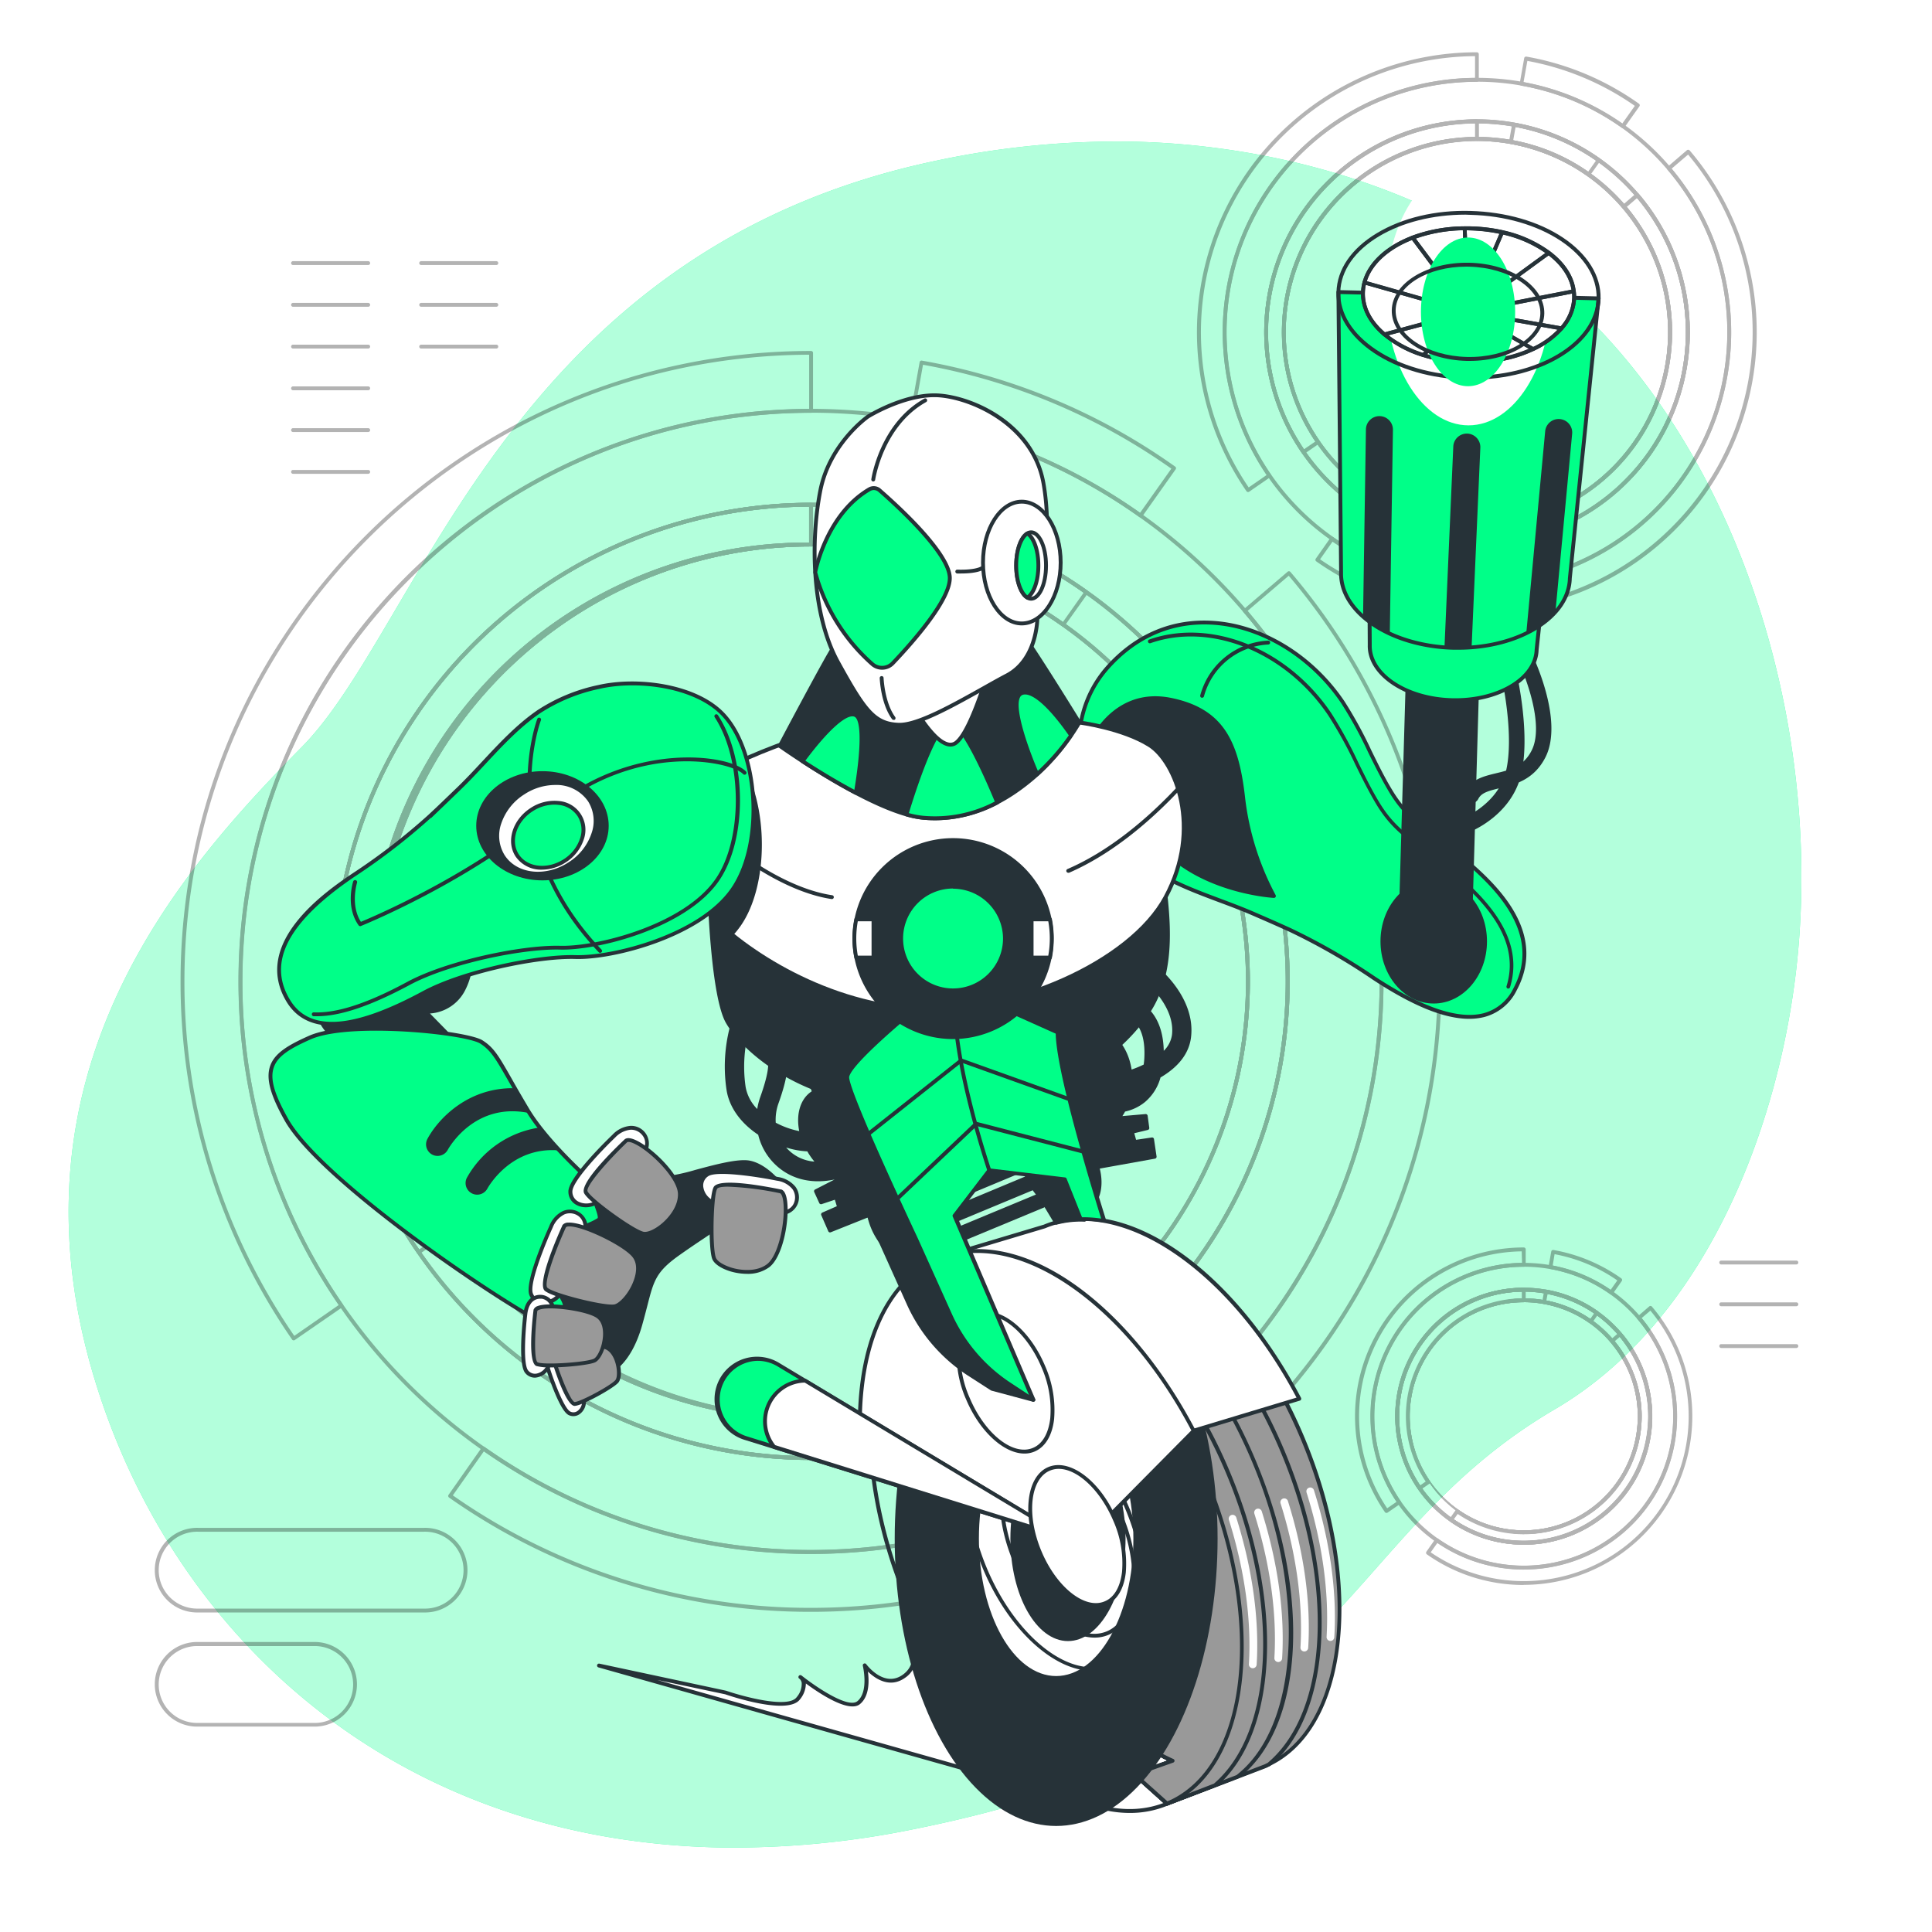 <svg class="animated" id="freepik_stories-cool-robot" xmlns="http://www.w3.org/2000/svg" viewBox="0 0 500 500" version="1.1" xmlns:xlink="http://www.w3.org/1999/xlink" xmlns:svgjs="http://svgjs.com/svgjs"><style>svg#freepik_stories-cool-robot:not(.animated) .animable {opacity: 0;}svg#freepik_stories-cool-robot.animated #freepik--Graphics--inject-36 {animation: 3s Infinite  linear floating;animation-delay: 0s;}svg#freepik_stories-cool-robot.animated #freepik--Robot--inject-36 {animation: 3s Infinite  linear floating;animation-delay: 0s;}            @keyframes floating {                0% {                    opacity: 1;                    transform: translateY(0px);                }                50% {                    transform: translateY(-10px);                }                100% {                    opacity: 1;                    transform: translateY(0px);                }            }        </style><g id="freepik--background-simple--inject-36" class="animable" style="transform-origin: 241.981px 257.388px;"><path d="M464.79,251.5c-5,42-24.12,90.8-62.41,113.22-57.84,33.89-53,86-165.91,108.67a232.09,232.09,0,0,1-50.06,4.73,194.69,194.69,0,0,1-24.58-2c-71.76-10.49-120-60.37-137.76-120.58-23.32-79.19,23.24-131,54.09-162.27S131.62,64.71,242.44,41.56a224.63,224.63,0,0,1,51.46-4.88c39.43,1,82.43,13.91,112.19,40.93q3.36,3,6.53,6.31C454,126.37,471.56,194.26,464.79,251.5Z" style="fill: rgb(0, 255, 136); transform-origin: 241.981px 257.388px;" id="elf8caqyevtt" class="animable"></path><g id="elpefqs7g2ts"><path d="M464.79,251.5c-5,42-24.12,90.8-62.41,113.22-57.84,33.89-53,86-165.91,108.67a232.09,232.09,0,0,1-50.06,4.73,194.69,194.69,0,0,1-24.58-2c-71.76-10.49-120-60.37-137.76-120.58-23.32-79.19,23.24-131,54.09-162.27S131.62,64.71,242.44,41.56a224.63,224.63,0,0,1,51.46-4.88c39.43,1,82.43,13.91,112.19,40.93q3.36,3,6.53,6.31C454,126.37,471.56,194.26,464.79,251.5Z" style="fill: rgb(255, 255, 255); opacity: 0.7; transform-origin: 241.981px 257.388px;" class="animable"></path></g></g><g id="freepik--Graphics--inject-36" class="animable" style="transform-origin: 252.73px 230.188px;"><g id="eldy8evj8q5uh"><g style="opacity: 0.3; transform-origin: 394.324px 366.515px;" class="animable"><path d="M394.35,399.76a33.25,33.25,0,1,1,25.27-54.83h0a33.24,33.24,0,0,1-25.27,54.83Zm0-65.48a32.25,32.25,0,1,0,24.51,11.3h0a32.72,32.72,0,0,0-5.89-5.39,32.29,32.29,0,0,0-18.62-5.91Zm0,62.74a30.51,30.51,0,0,1,0-61,30.79,30.79,0,0,1,5.36.47,30.53,30.53,0,0,1,25.15,30A30.54,30.54,0,0,1,394.35,397Zm0-60a29.52,29.52,0,1,0,22.44,10.35,29.52,29.52,0,0,0-17.25-9.89A29.9,29.9,0,0,0,394.35,337Z" id="elbfdx1gwua27" class="animable" style="transform-origin: 394.33px 366.51px;"></path><path d="M394.35,399.76a33.25,33.25,0,1,1,25.27-54.83h0a33.24,33.24,0,0,1-25.27,54.83Zm0-65.48a32.25,32.25,0,1,0,24.51,11.3h0a32.72,32.72,0,0,0-5.89-5.39,32.29,32.29,0,0,0-18.62-5.91Zm0,62.74a30.51,30.51,0,0,1,0-61,30.79,30.79,0,0,1,5.36.47,30.53,30.53,0,0,1,25.15,30A30.54,30.54,0,0,1,394.35,397Zm0-60a29.52,29.52,0,1,0,22.44,10.35,29.52,29.52,0,0,0-17.25-9.89A29.9,29.9,0,0,0,394.35,337Z" id="el8x3x6mufo8j" class="animable" style="transform-origin: 394.33px 366.51px;"></path><path d="M424.15,341.07a39.46,39.46,0,0,0-7.17-6.55,39,39,0,0,0-15.74-6.59,40.13,40.13,0,0,0-6.89-.6,39.19,39.19,0,1,0,29.8,13.74Zm-29.8,58.19a32.59,32.59,0,0,1-18.8-5.94,33,33,0,0,1-8.14-8.2,32.74,32.74,0,0,1,45.85-45.33,33,33,0,0,1,6,5.47,32.73,32.73,0,0,1-24.89,54Z" style="fill: none; stroke: rgb(0, 0, 0); stroke-linecap: round; stroke-linejoin: round; transform-origin: 394.348px 366.52px;" id="ellxv7cyfwm89" class="animable"></path><path d="M358.82,391.54a.51.51,0,0,1-.41-.21,43.68,43.68,0,0,1,35.94-68.49.5.5,0,0,1,.5.5v4a.5.5,0,0,1-.5.5,38.7,38.7,0,0,0-31.84,60.67.44.44,0,0,1,.08.37.46.46,0,0,1-.2.32l-3.28,2.26A.52.52,0,0,1,358.82,391.54Zm35-67.69A42.67,42.67,0,0,0,359,390.34l2.46-1.69a39.7,39.7,0,0,1,32.44-61.82Z" id="el2jd030m8d5m" class="animable" style="transform-origin: 372.765px 357.19px;"></path><path d="M394.35,397a30.51,30.51,0,0,1,0-61,30.79,30.79,0,0,1,5.36.47,30.53,30.53,0,0,1,25.15,30A30.54,30.54,0,0,1,394.35,397Zm0-60a29.52,29.52,0,1,0,22.44,10.35,29.52,29.52,0,0,0-17.25-9.89A29.9,29.9,0,0,0,394.35,337Z" id="elk77veb53wf" class="animable" style="transform-origin: 394.74px 366.5px;"></path><path d="M367.41,385.62a.49.49,0,0,1-.41-.22,33.23,33.23,0,0,1,27.35-52.12.5.5,0,0,1,.5.5v2.73a.5.5,0,0,1-.5.5,29.51,29.51,0,0,0-24.28,46.27.48.48,0,0,1,.09.37.51.51,0,0,1-.21.32l-2.26,1.56A.47.47,0,0,1,367.41,385.62Zm26.44-51.33a32.23,32.23,0,0,0-26.31,50.13l1.43-1A30.5,30.5,0,0,1,393.85,336Z" id="elh4qzwdlmuho" class="animable" style="transform-origin: 377.979px 359.45px;"></path><path d="M411.68,342.52a.5.5,0,0,1-.29-.09,29,29,0,0,0-11.85-5,.56.56,0,0,1-.33-.21.54.54,0,0,1-.08-.37l.48-2.69a.51.51,0,0,1,.58-.41,32.89,32.89,0,0,1,13.36,5.59.51.51,0,0,1,.12.69l-1.58,2.24a.5.5,0,0,1-.33.2Zm-11.48-5.95a30.24,30.24,0,0,1,11.36,4.76l1-1.42a31.88,31.88,0,0,0-12.05-5Z" id="elaeiqea4mhaj" class="animable" style="transform-origin: 406.44px 338.132px;"></path><path d="M417,335a.52.52,0,0,1-.29-.09,38.22,38.22,0,0,0-15.54-6.51.46.46,0,0,1-.32-.2.52.52,0,0,1-.09-.38l.7-3.91a.5.5,0,0,1,.58-.41,43.24,43.24,0,0,1,17.55,7.34.5.5,0,0,1,.12.7l-2.3,3.25a.48.48,0,0,1-.33.2Zm-15.16-7.49a39.17,39.17,0,0,1,15,6.3l1.72-2.44a42,42,0,0,0-16.24-6.79Z" id="elzespyttvjzn" class="animable" style="transform-origin: 410.279px 329.246px;"></path><path d="M394.35,399.76a33.1,33.1,0,0,1-19.09-6,.5.5,0,0,1-.12-.69l1.58-2.25a.46.46,0,0,1,.32-.2.49.49,0,0,1,.37.08,29.5,29.5,0,0,0,39.38-43.31.48.48,0,0,1-.12-.36.47.47,0,0,1,.17-.34l2.08-1.78a.5.5,0,0,1,.7.05,33.24,33.24,0,0,1-25.27,54.83Zm-18.1-6.56A32.24,32.24,0,0,0,419.19,346l-1.32,1.13a30.5,30.5,0,0,1-40.62,44.68Z" id="el05tlnf07bw7o" class="animable" style="transform-origin: 401.319px 372.29px;"></path><path d="M394.35,410.19a43.38,43.38,0,0,1-25.07-7.92.5.5,0,0,1-.13-.69l2.29-3.26a.49.49,0,0,1,.32-.21.56.56,0,0,1,.38.08,38.69,38.69,0,0,0,51.63-56.8.48.48,0,0,1-.12-.36.49.49,0,0,1,.17-.34l3-2.59a.49.49,0,0,1,.7.06,43.66,43.66,0,0,1-33.2,72Zm-24.09-8.45a42.67,42.67,0,0,0,56.86-62.55l-2.27,1.93A39.69,39.69,0,0,1,372,399.3Z" id="elvlaon0vlrn" class="animable" style="transform-origin: 403.516px 374.085px;"></path></g></g><g id="eliesub9ll1xq"><g style="opacity: 0.3; transform-origin: 382.205px 85.975px;" class="animable"><path d="M382.24,141a55.06,55.06,0,1,1,0-110.12,55,55,0,0,1,41.86,19.3A55.05,55.05,0,0,1,382.24,141Zm0-109.12a54.07,54.07,0,1,0,41.1,18.95h0a54.24,54.24,0,0,0-9.88-9,53.56,53.56,0,0,0-21.72-9.09A54.48,54.48,0,0,0,382.24,31.92Zm0,104.55a50.5,50.5,0,1,1,8.87-100.22,49.83,49.83,0,0,1,20.29,8.49,50.5,50.5,0,0,1-29.16,91.73Zm0-100A49.56,49.56,0,0,0,332.74,86a49.48,49.48,0,1,0,58.2-48.74A50.34,50.34,0,0,0,382.24,36.47Z" id="elf4m0vrckx2t" class="animable" style="transform-origin: 382.242px 85.94px;"></path><path d="M382.24,141a55.06,55.06,0,1,1,0-110.12,55,55,0,0,1,41.86,19.3A55.05,55.05,0,0,1,382.24,141Zm0-109.12a54.07,54.07,0,1,0,41.1,18.95h0a54.24,54.24,0,0,0-9.88-9,53.56,53.56,0,0,0-21.72-9.09A54.48,54.48,0,0,0,382.24,31.92Zm0,104.55a50.5,50.5,0,1,1,8.87-100.22,49.83,49.83,0,0,1,20.29,8.49,50.5,50.5,0,0,1-29.16,91.73Zm0-100A49.56,49.56,0,0,0,332.74,86a49.48,49.48,0,1,0,58.2-48.74A50.34,50.34,0,0,0,382.24,36.47Z" id="ellvyf2fgx3c" class="animable" style="transform-origin: 382.242px 85.94px;"></path><path d="M431.9,43.56A65.84,65.84,0,0,0,420,32.65a65,65,0,0,0-26.24-11,66.57,66.57,0,0,0-11.47-1A65.29,65.29,0,1,0,431.9,43.56Zm-49.66,97a54.32,54.32,0,0,1-31.33-9.89A55,55,0,0,1,337.34,117a54.56,54.56,0,1,1,44.9,23.57Z" style="fill: none; stroke: rgb(0, 0, 0); stroke-linecap: round; stroke-linejoin: round; transform-origin: 382.234px 85.94px;" id="eltr79u19ben8" class="animable"></path><path d="M323,127.34a.51.51,0,0,1-.41-.21,72.45,72.45,0,0,1,59.62-113.6.5.5,0,0,1,.5.5v6.64a.5.5,0,0,1-.5.5,64.81,64.81,0,0,0-53.33,101.62.54.54,0,0,1,.08.37.51.51,0,0,1-.21.32l-5.46,3.77A.52.52,0,0,1,323,127.34ZM381.74,14.53a71.45,71.45,0,0,0-58.58,111.62l4.64-3.21A65.81,65.81,0,0,1,381.74,20.17Z" id="el2vyvg2l2f5r" class="animable" style="transform-origin: 346.24px 70.435px;"></path><path d="M382.24,136.47a50.5,50.5,0,1,1,8.87-100.22,49.83,49.83,0,0,1,20.29,8.49,50.5,50.5,0,0,1-29.16,91.73Zm0-100A49.56,49.56,0,0,0,332.74,86a49.48,49.48,0,1,0,58.2-48.74A50.34,50.34,0,0,0,382.24,36.47Z" id="elzy5oy9sm7mr" class="animable" style="transform-origin: 382.254px 85.97px;"></path><path d="M337.34,117.47a.5.5,0,0,1-.41-.22,55.05,55.05,0,0,1,45.31-86.33.5.5,0,0,1,.5.5V36a.5.5,0,0,1-.5.5A49.56,49.56,0,0,0,332.74,86a49.07,49.07,0,0,0,8.77,28.12.56.56,0,0,1,.08.38.54.54,0,0,1-.21.32l-3.75,2.59A.52.52,0,0,1,337.34,117.47Zm44.4-85.55a54.05,54.05,0,0,0-44.27,84.35l2.93-2a50.5,50.5,0,0,1,41.34-78.77Z" id="el9rp1mb875ad" class="animable" style="transform-origin: 354.96px 74.196px;"></path><path d="M411.11,45.65a.52.52,0,0,1-.29-.09,48.94,48.94,0,0,0-19.88-8.33.46.46,0,0,1-.32-.2.52.52,0,0,1-.09-.38l.8-4.48a.5.5,0,0,1,.58-.4A54.36,54.36,0,0,1,414,41a.5.5,0,0,1,.12.7l-2.63,3.72a.48.48,0,0,1-.32.2Zm-19.5-9.31A49.63,49.63,0,0,1,411,44.46l2.06-2.91a53.48,53.48,0,0,0-20.82-8.71Z" id="el1flnrkjbq21h" class="animable" style="transform-origin: 402.369px 38.706px;"></path><path d="M420,33.15a.52.52,0,0,1-.29-.09,63.8,63.8,0,0,0-26-10.89.56.56,0,0,1-.33-.21.54.54,0,0,1-.08-.37l1.16-6.53a.5.5,0,0,1,.58-.41,71.58,71.58,0,0,1,29.11,12.18.5.5,0,0,1,.12.7l-3.83,5.41a.53.53,0,0,1-.33.21ZM394.29,21.27A64.84,64.84,0,0,1,419.83,32l3.26-4.6a70.74,70.74,0,0,0-27.81-11.64Z" id="elbap1aw5r10k" class="animable" style="transform-origin: 408.829px 23.896px;"></path><path d="M382.24,141a54.81,54.81,0,0,1-31.62-10,.5.5,0,0,1-.12-.7l2.62-3.74a.53.53,0,0,1,.33-.21.49.49,0,0,1,.37.09,49.5,49.5,0,0,0,66.06-72.67.48.48,0,0,1-.12-.36.49.49,0,0,1,.17-.34l3.47-3a.51.51,0,0,1,.36-.12.5.5,0,0,1,.34.18A55.05,55.05,0,0,1,382.24,141ZM351.6,130.52a54.06,54.06,0,0,0,72.07-79.27L421,53.56a50.5,50.5,0,0,1-67.31,74Z" id="elvgoayuhn3c" class="animable" style="transform-origin: 393.877px 95.475px;"></path><path d="M382.24,158.42a72,72,0,0,1-41.6-13.14.5.5,0,0,1-.12-.69l3.81-5.43a.49.49,0,0,1,.32-.21.51.51,0,0,1,.38.09,64.81,64.81,0,0,0,86.49-95.15.49.49,0,0,1-.12-.37.51.51,0,0,1,.17-.34l5-4.31a.52.52,0,0,1,.71.06,72.44,72.44,0,0,1-55.08,119.49Zm-40.61-13.67A71.44,71.44,0,0,0,436.88,40l-4.28,3.66a65.81,65.81,0,0,1-87.74,96.52Z" id="elativqbx651t" class="animable" style="transform-origin: 397.536px 98.589px;"></path></g></g><g id="elw047kj0biki"><g style="opacity: 0.3; transform-origin: 252.73px 257.217px;" class="animable"><path d="M209.91,377.84a123.86,123.86,0,1,1,0-247.72,124.66,124.66,0,0,1,21.75,1.9,122.62,122.62,0,0,1,49.76,20.82,124.21,124.21,0,0,1,22.65,20.69h0a123.85,123.85,0,0,1-94.16,204.31Zm0-246.72a122.87,122.87,0,1,0,93.4,43.06h0a123.86,123.86,0,0,0-22.46-20.52A121.57,121.57,0,0,0,231.48,133,123.58,123.58,0,0,0,209.91,131.12Zm0,236.41a113.56,113.56,0,1,1,0-227.11,114.15,114.15,0,0,1,19.94,1.74,113.5,113.5,0,0,1,66.39,38.08,113.53,113.53,0,0,1-86.33,187.29Zm0-226.11a112.6,112.6,0,1,0,85.57,39.47,112.61,112.61,0,0,0-65.8-37.75A114.23,114.23,0,0,0,209.91,141.42Z" id="el4ab1aj9thlr" class="animable" style="transform-origin: 209.908px 253.98px;"></path><path d="M209.91,377.84a123.86,123.86,0,1,1,0-247.72,124.66,124.66,0,0,1,21.75,1.9,122.62,122.62,0,0,1,49.76,20.82,124.21,124.21,0,0,1,22.65,20.69h0a123.85,123.85,0,0,1-94.16,204.31Zm0-246.72a122.87,122.87,0,1,0,93.4,43.06h0a123.86,123.86,0,0,0-22.46-20.52A121.57,121.57,0,0,0,231.48,133,123.58,123.58,0,0,0,209.91,131.12Zm0,236.41a113.56,113.56,0,1,1,0-227.11,114.15,114.15,0,0,1,19.94,1.74,113.5,113.5,0,0,1,66.39,38.08,113.53,113.53,0,0,1-86.33,187.29Zm0-226.11a112.6,112.6,0,1,0,85.57,39.47,112.61,112.61,0,0,0-65.8-37.75A114.23,114.23,0,0,0,209.91,141.42Z" id="elbhjq89hkio" class="animable" style="transform-origin: 209.908px 253.98px;"></path><path d="M322.17,158.08a148.45,148.45,0,0,0-27-24.67,146.69,146.69,0,0,0-59.33-24.83,149.74,149.74,0,0,0-25.93-2.27,147.67,147.67,0,1,0,112.26,51.77ZM209.91,377.34a123.37,123.37,0,1,1,71.23-224.09,124.32,124.32,0,0,1,22.55,20.61,123.35,123.35,0,0,1-93.78,203.48Z" style="fill: none; stroke: rgb(0, 0, 0); stroke-linecap: round; stroke-linejoin: round; transform-origin: 209.877px 253.98px;" id="el3l0aucfbbkj" class="animable"></path><path d="M76,346.88a.49.49,0,0,1-.41-.21A162.25,162.25,0,0,1,46.73,254c0-90,73.2-163.17,163.18-163.17a.5.5,0,0,1,.5.5v15a.5.5,0,0,1-.5.5c-81.15,0-147.16,66-147.16,147.16a146.16,146.16,0,0,0,26,83.6.45.45,0,0,1,.08.37.49.49,0,0,1-.21.33l-12.35,8.52A.47.47,0,0,1,76,346.88ZM209.41,91.8C120.22,92.07,47.73,164.72,47.73,254a161.27,161.27,0,0,0,28.43,91.72l11.53-8A147.23,147.23,0,0,1,61.75,254c0-81.53,66.19-147.89,147.66-148.16Z" id="el0ftkl3eljpr" class="animable" style="transform-origin: 128.57px 218.855px;"></path><path d="M95.29,68.59H75.84a.5.5,0,0,1-.5-.5.5.5,0,0,1,.5-.5H95.29a.5.5,0,0,1,.5.5A.5.5,0,0,1,95.29,68.59Z" id="elqqnb9a3yy2s" class="animable" style="transform-origin: 85.565px 68.09px;"></path><path d="M95.29,79.39H75.84a.5.5,0,0,1-.5-.5.5.5,0,0,1,.5-.5H95.29a.5.5,0,0,1,.5.5A.5.5,0,0,1,95.29,79.39Z" id="elvfo6vgria6d" class="animable" style="transform-origin: 85.565px 78.89px;"></path><path d="M95.29,90.2H75.84a.5.5,0,0,1,0-1H95.29a.5.5,0,0,1,0,1Z" id="elujzjtsd874s" class="animable" style="transform-origin: 85.565px 89.7px;"></path><path d="M95.29,101H75.84a.5.5,0,0,1-.5-.5.5.5,0,0,1,.5-.5H95.29a.5.5,0,0,1,.5.5A.5.5,0,0,1,95.29,101Z" id="el4oj0dflebp6" class="animable" style="transform-origin: 85.565px 100.5px;"></path><path d="M95.29,111.81H75.84a.5.5,0,0,1-.5-.5.5.5,0,0,1,.5-.5H95.29a.5.5,0,0,1,.5.5A.5.5,0,0,1,95.29,111.81Z" id="el159upv90cil" class="animable" style="transform-origin: 85.565px 111.31px;"></path><path d="M95.29,122.62H75.84a.5.5,0,0,1-.5-.5.5.5,0,0,1,.5-.5H95.29a.5.5,0,0,1,.5.5A.5.5,0,0,1,95.29,122.62Z" id="el3ygoon6svoo" class="animable" style="transform-origin: 85.565px 122.12px;"></path><path d="M128.43,68.59H109a.5.5,0,0,1-.5-.5.5.5,0,0,1,.5-.5h19.45a.5.5,0,0,1,.5.5A.5.5,0,0,1,128.43,68.59Z" id="elsyr3si8wcki" class="animable" style="transform-origin: 118.725px 68.09px;"></path><path d="M128.43,79.39H109a.5.5,0,0,1-.5-.5.5.5,0,0,1,.5-.5h19.45a.5.5,0,0,1,.5.5A.5.5,0,0,1,128.43,79.39Z" id="elc4hdq48iku" class="animable" style="transform-origin: 118.725px 78.89px;"></path><path d="M128.43,90.2H109a.5.5,0,0,1,0-1h19.45a.5.5,0,0,1,0,1Z" id="elcq1b9y1oukg" class="animable" style="transform-origin: 118.725px 89.7px;"></path><path d="M464.9,327.24H445.45a.5.5,0,0,1,0-1H464.9a.5.5,0,0,1,0,1Z" id="elg1atr76i7c" class="animable" style="transform-origin: 455.175px 326.74px;"></path><path d="M464.9,338.05H445.45a.5.5,0,0,1-.5-.5.5.5,0,0,1,.5-.5H464.9a.5.5,0,0,1,.5.5A.5.5,0,0,1,464.9,338.05Z" id="elk9302diyhwf" class="animable" style="transform-origin: 455.175px 337.55px;"></path><path d="M464.9,348.86H445.45a.5.5,0,0,1-.5-.5.5.5,0,0,1,.5-.5H464.9a.5.5,0,0,1,.5.5A.5.5,0,0,1,464.9,348.86Z" id="el70bfdv1emnt" class="animable" style="transform-origin: 455.175px 348.36px;"></path><path d="M109.7,417.3H51.34a10.95,10.95,0,1,1,0-21.89H109.7a10.95,10.95,0,1,1,0,21.89ZM51.34,396.41a9.95,9.95,0,1,0,0,19.89H109.7a9.95,9.95,0,1,0,0-19.89Z" id="elvtppdilq69d" class="animable" style="transform-origin: 80.52px 406.355px;"></path><path d="M81.76,446.84H51.34a10.95,10.95,0,1,1,0-21.89H81.76a10.95,10.95,0,0,1,0,21.89ZM51.34,426a9.95,9.95,0,1,0,0,19.89H81.76a9.95,9.95,0,0,0,0-19.89Z" id="elqlgk8dyvhh" class="animable" style="transform-origin: 66.219px 435.895px;"></path><path d="M209.91,367.53a113.56,113.56,0,1,1,0-227.11,114.15,114.15,0,0,1,19.94,1.74,113.5,113.5,0,0,1,66.39,38.08,113.53,113.53,0,0,1-86.33,187.29Zm0-226.11a112.6,112.6,0,1,0,85.57,39.47,112.61,112.61,0,0,0-65.8-37.75A114.23,114.23,0,0,0,209.91,141.42Z" id="elmo3cwldlymj" class="animable" style="transform-origin: 209.375px 253.975px;"></path><path d="M108.38,324.56a.5.5,0,0,1-.41-.22A123.85,123.85,0,0,1,209.91,130.12a.51.51,0,0,1,.5.5v10.3a.51.51,0,0,1-.5.5,112.55,112.55,0,0,0-92.63,176.49.45.45,0,0,1,.08.37.46.46,0,0,1-.2.32l-8.49,5.87A.52.52,0,0,1,108.38,324.56Zm101-193.44a122.85,122.85,0,0,0-100.9,192.24l7.67-5.29a113.54,113.54,0,0,1,93.23-177.65Z" id="el0bb45jh8swh" class="animable" style="transform-origin: 148.223px 227.34px;"></path><path d="M275.18,162.17a.52.52,0,0,1-.29-.09,111.13,111.13,0,0,0-45.21-18.94.5.5,0,0,1-.33-.2.56.56,0,0,1-.08-.38l1.81-10.13a.5.5,0,0,1,.58-.41,122.62,122.62,0,0,1,49.76,20.82.5.5,0,0,1,.12.7l-6,8.42a.48.48,0,0,1-.32.2Zm-44.84-19.92A112.1,112.1,0,0,1,275.06,161l5.38-7.6A121.37,121.37,0,0,0,232,133.1Z" id="ellz86dcn5hp" class="animable" style="transform-origin: 255.449px 147.091px;"></path><path d="M295.17,133.91a.48.48,0,0,1-.29-.09,145.22,145.22,0,0,0-59.13-24.74.5.5,0,0,1-.4-.58L238,93.73a.49.49,0,0,1,.58-.4,160.92,160.92,0,0,1,65.56,27.43.5.5,0,0,1,.12.7l-8.67,12.24a.46.46,0,0,1-.32.2Zm-58.75-25.73a146.29,146.29,0,0,1,58.63,24.53l8.09-11.42A160,160,0,0,0,238.87,94.4Z" id="eld44et6zej0p" class="animable" style="transform-origin: 269.848px 113.615px;"></path><path d="M209.91,377.84a123.12,123.12,0,0,1-71.14-22.45.51.51,0,0,1-.13-.7l5.94-8.45a.47.47,0,0,1,.32-.21.56.56,0,0,1,.38.08,112.53,112.53,0,0,0,150.2-165.22.53.53,0,0,1-.12-.37.57.57,0,0,1,.18-.34l7.83-6.7a.48.48,0,0,1,.36-.12.49.49,0,0,1,.34.17,123.85,123.85,0,0,1-94.16,204.31Zm-70.16-23a122.87,122.87,0,0,0,163.89-180.3l-7.07,6.06a113.54,113.54,0,0,1-151.46,166.6Z" id="elf182gg703wj" class="animable" style="transform-origin: 236.16px 275.599px;"></path><path d="M209.91,417.14a162.2,162.2,0,0,1-93.7-29.58.5.5,0,0,1-.12-.7l8.61-12.28a.52.52,0,0,1,.33-.2.54.54,0,0,1,.37.08,146.28,146.28,0,0,0,84.51,26.67c81.13,0,147.14-66,147.14-147.16a147.21,147.21,0,0,0-35.26-95.57.52.52,0,0,1-.11-.36.47.47,0,0,1,.17-.34l11.4-9.75a.52.52,0,0,1,.71.06,163.14,163.14,0,0,1,39.1,106C373.06,344,299.87,417.14,209.91,417.14ZM117.19,387a161.16,161.16,0,0,0,92.72,29.11c89.41,0,162.15-72.75,162.15-162.17A162.1,162.1,0,0,0,333.52,149l-10.64,9.09A148.26,148.26,0,0,1,358.05,254c0,81.7-66.46,148.16-148.14,148.16a147.32,147.32,0,0,1-84.68-26.56Z" id="elgeol9qovmuk" class="animable" style="transform-origin: 244.528px 282.489px;"></path></g></g></g><g id="freepik--Robot--inject-36" class="animable" style="transform-origin: 241.869px 268.586px;"><path d="M263.72,455.77s-8.63.39-17.17-12.72S235,423.5,235,423.5s4.27,6.55-1,10.33S223.78,431,223.78,431s1.78,6.93-1.56,9.67S207.13,434,207.13,434s2.32,1.45-.53,5.47-18.81-1.46-18.81-1.46L155,431l123.07,34.73Z" style="fill: rgb(255, 255, 255); transform-origin: 216.535px 444.615px;" id="elxj5tbvlkxi" class="animable"></path><path d="M278.09,466.27a.3.3,0,0,1-.13,0L154.88,431.52a.5.5,0,0,1-.35-.6.51.51,0,0,1,.59-.37l32.77,7c4.4,1.5,16.14,4.71,18.3,1.66a5.27,5.27,0,0,0,1.29-3.69,1.81,1.81,0,0,0-.51-1l-.15-.11a.49.49,0,0,1-.09-.68.48.48,0,0,1,.67-.13l.19.14c3.29,2.6,11.87,8.54,14.31,6.52,3-2.5,1.41-9.09,1.4-9.16a.5.5,0,0,1,.88-.42c.19.26,4.65,6.18,9.47,2.73,3.33-2.39,2.56-6,1.71-8-.58-1.1-.85-1.66-.86-1.68a.5.5,0,0,1,.87-.49,11.27,11.27,0,0,1,.78,1.54c1.36,2.59,4.68,8.6,10.81,18,8.27,12.69,16.67,12.54,16.74,12.5a.63.63,0,0,1,.31.09l14.37,10a.5.5,0,0,1-.29.91Zm-108-31.5,105.29,29.71-11.79-8.2c-1.33,0-9.41-.63-17.44-13-4.3-6.6-7.23-11.54-9.07-14.81a6.38,6.38,0,0,1-2.83,5.73c-4,2.86-7.77.2-9.64-1.6.32,2.33.44,6.37-2.05,8.42-2.86,2.35-10.52-2.76-14-5.34a6.53,6.53,0,0,1-1.5,4.08c-3,4.2-17.72-.71-19.39-1.28Z" style="fill: rgb(38, 50, 56); transform-origin: 216.555px 444.645px;" id="eltugm16180a" class="animable"></path><path d="M299.27,250.44a2,2,0,0,0-2.49,3.14c.08.06,8.12,6.57,7.15,14.34a8.34,8.34,0,0,1-3.11,5.17c.26-13.38-8.9-14.42-9-14.43a2,2,0,0,0-.4,4c.24,0,6,.89,5.36,11.43,0,.62-.11,1.2-.2,1.76a30.71,30.71,0,0,1-4,1.62c-.74-6-4.4-10.62-8.78-10.6-4.9,0-8.84,5.77-8.8,12.82,0,4.46,1.64,8.38,4.06,10.65l-4,.34.12.53a7.81,7.81,0,0,0-7.3.13c-2.49,1.55-3.61,4.68-3.31,8.23l-20.47,8.52,1.08,2.81,20-8.33a18.11,18.11,0,0,0,.81,2.18l-19.95,8.32,1.08,2.81,20.36-8.48A16.84,16.84,0,0,0,269,309.3L248,318l1.07,2.81,21.16-8.79-.93-2.4c3.72,4,8.68,5.51,12.11,3.37,3.14-1.94,4.11-6.38,2.81-11L299,299.35l-.67-4.5-4.5.67-.72-2.62,4-1-.42-3.12-7.12.62a12.34,12.34,0,0,0,1.43-2.21,11.65,11.65,0,0,0,5.13-2.39,12.15,12.15,0,0,0,3.94-6.32c3.72-2.15,7.23-5.38,7.82-10.08C309.15,258.4,299.67,250.76,299.27,250.44Zm-5.63,31.26a7.21,7.21,0,0,1-1.13.76c0-.27.08-.55.11-.84.49-.14,1.05-.31,1.65-.52A7.11,7.11,0,0,1,293.64,281.7Z" style="fill: rgb(38, 50, 56); transform-origin: 276.053px 285.408px;" id="el1r1bl22nxlf" class="animable"></path><path d="M249,321.34a.65.65,0,0,1-.19,0,.53.53,0,0,1-.27-.28l-1.08-2.81a.49.49,0,0,1,.27-.64l20.37-8.46q-.43-.54-.84-1.11l-20,8.32a.53.53,0,0,1-.39,0,.57.57,0,0,1-.27-.28l-1.07-2.81a.49.49,0,0,1,.27-.64l19.48-8.13c-.17-.41-.32-.82-.46-1.24l-19.47,8.12a.53.53,0,0,1-.39,0,.57.57,0,0,1-.27-.28l-1.08-2.81a.51.51,0,0,1,.28-.64l20.14-8.39c-.22-3.7,1.1-6.79,3.57-8.33a8,8,0,0,1,7-.45l0-.08a.53.53,0,0,1,.36-.2l2.92-.25a15.87,15.87,0,0,1-3.47-10.24,16.44,16.44,0,0,1,2.64-9.33c1.75-2.55,4.12-4,6.65-4h0c4.43,0,8.22,4.34,9.16,10.42a29.28,29.28,0,0,0,3.13-1.29c.07-.52.12-1,.15-1.45.6-10.1-4.7-10.87-4.93-10.9a2.52,2.52,0,0,1-2.18-2.76,2.47,2.47,0,0,1,2.7-2.21c.09,0,9.17,1,9.45,13.76a7.21,7.21,0,0,0,2.12-4.07c.93-7.48-6.89-13.83-7-13.89a2.5,2.5,0,0,1,3.11-3.92h0c.41.33,10.11,8.12,8.82,18.43-.51,4.09-3.17,7.58-7.89,10.35a12.66,12.66,0,0,1-4.05,6.38,12.19,12.19,0,0,1-5.12,2.44,12.06,12.06,0,0,1-.7,1.17l6-.52a.51.51,0,0,1,.54.44l.42,3.12a.5.5,0,0,1-.38.55l-3.5.85.47,1.7,4.06-.6a.49.49,0,0,1,.57.42l.67,4.5a.5.5,0,0,1-.41.56l-14.29,2.57c1.19,4.8,0,9.1-3.16,11s-7.44,1.09-11.13-1.94l.14.36a.51.51,0,0,1-.27.65l-21.15,8.78A.48.48,0,0,1,249,321.34Zm-.43-3,.72,1.88,20.23-8.4-.73-1.88Zm-1.92-5,.72,1.88,19.88-8.28a.51.51,0,0,1,.61.18,16,16,0,0,0,1.44,1.87.53.53,0,0,1,.11.21.59.59,0,0,1,.19.13c3.62,3.88,8.35,5.23,11.48,3.29,2.86-1.77,3.88-5.88,2.58-10.45a.55.55,0,0,1,.06-.4.5.5,0,0,1,.34-.23l14.35-2.58-.53-3.52-4,.59a.49.49,0,0,1-.56-.36l-.72-2.62a.49.49,0,0,1,.05-.39.52.52,0,0,1,.31-.23l3.57-.87-.3-2.2-6.64.57a.49.49,0,0,1-.43-.81,11.72,11.72,0,0,0,1.36-2.12.52.52,0,0,1,.35-.26,11.19,11.19,0,0,0,4.92-2.29,11.72,11.72,0,0,0,3.77-6.06.5.5,0,0,1,.23-.3c4.55-2.63,7.1-5.9,7.58-9.71,1.21-9.76-8.06-17.21-8.45-17.53h0a1.5,1.5,0,0,0-1.86,2.36c.08.06,8.35,6.7,7.34,14.8a8.83,8.83,0,0,1-3.28,5.48.51.51,0,0,1-.54.08.5.5,0,0,1-.29-.47c.25-12.83-8.46-13.91-8.55-13.92a1.48,1.48,0,0,0-1.61,1.33,1.52,1.52,0,0,0,1.32,1.66c.26,0,6.45.92,5.8,12a16.27,16.27,0,0,1-.21,1.81.47.47,0,0,1-.27.37,32.17,32.17,0,0,1-4.06,1.65.49.49,0,0,1-.42-.06.49.49,0,0,1-.23-.36c-.72-5.89-4.18-10.15-8.25-10.15h0c-2.2,0-4.27,1.27-5.84,3.55a15.46,15.46,0,0,0-2.46,8.76c0,4.17,1.48,8,3.9,10.29a.5.5,0,0,1-.3.86l-3.4.29a.49.49,0,0,1-.18.47.47.47,0,0,1-.51.07,7.28,7.28,0,0,0-6.83.09c-2.23,1.38-3.38,4.28-3.08,7.76a.5.5,0,0,1-.3.51l-20,8.33.72,1.88,19.5-8.13a.47.47,0,0,1,.4,0,.49.49,0,0,1,.27.31,16.26,16.26,0,0,0,.79,2.11.53.53,0,0,1,0,.39.48.48,0,0,1-.28.28ZM292.51,283a.52.52,0,0,1-.29-.09.51.51,0,0,1-.2-.49c0-.26.07-.54.1-.81a.5.5,0,0,1,.36-.43c.48-.14,1-.31,1.63-.51a.49.49,0,0,1,.58.2.5.5,0,0,1-.05.61,8.31,8.31,0,0,1-.68.65h0a7.51,7.51,0,0,1-1.21.81A.5.5,0,0,1,292.51,283Z" style="fill: rgb(38, 50, 56); transform-origin: 275.964px 285.439px;" id="elhucbgk6q6td" class="animable"></path><path d="M232.51,303.83l-2-5.45L227,300.2c.84-3.21.13-7.38-2.23-11.18-3.71-6-10.1-8.76-14.26-6.18-3,1.88-4,6.07-2.92,10.52a21.73,21.73,0,0,1-7.21-2.48,13,13,0,0,1,.72-5.5c2.23-6.24,2.82-10.29,1.8-12.38a2.68,2.68,0,0,0-1.55-1.46,2,2,0,0,0-2.53,1.26,2,2,0,0,0,.52,2.08c.11.54.29,2.74-2,9.15a17.21,17.21,0,0,0-.92,4,11.72,11.72,0,0,1-3.87-6.67,36.64,36.64,0,0,1,1.4-16.65,2,2,0,0,0-3.74-1.43A40,40,0,0,0,188.56,282c.66,4.33,3.55,8.36,8.13,11.35a15.14,15.14,0,0,0,15.13,11.85,20.13,20.13,0,0,0,4.72-.59,10,10,0,0,0,1,.4l-6.36,3.26,1.3,2.87,3.91-1.3.78,2.6L213,314.28l1.83,4.17,10-4a17.44,17.44,0,0,0,2.31,5.83c3.72,6,10.1,8.76,14.26,6.18s4.52-9.53.8-15.52C239.72,306.83,236,304.26,232.51,303.83Zm-29.12-6.09a11.53,11.53,0,0,1-1.33-1.71,22,22,0,0,0,7.11,1.45c.16.3.32.59.5.88a17.92,17.92,0,0,0,2.18,2.84A11.35,11.35,0,0,1,203.39,297.74Z" style="fill: rgb(38, 50, 56); transform-origin: 216.443px 294.71px;" id="el54rtr7ie3a7" class="animable"></path><path d="M238,327.89c-3.89,0-8.33-2.76-11.19-7.38a18,18,0,0,1-2.26-5.41L215,318.91a.49.49,0,0,1-.64-.26l-1.82-4.17a.46.46,0,0,1,0-.38.48.48,0,0,1,.26-.28l3.77-1.65-.51-1.68-3.42,1.14a.5.5,0,0,1-.61-.27l-1.31-2.87a.5.5,0,0,1,.23-.65l5.05-2.59c-6.39,1.35-12-.29-15.9-4.41a15.77,15.77,0,0,1-3.88-7.17c-4.6-3.06-7.51-7.17-8.19-11.59a40.71,40.71,0,0,1,1.64-18.93,2.5,2.5,0,0,1,4.68,1.77,36.1,36.1,0,0,0-1.38,16.4,10.79,10.79,0,0,0,3,5.69,17.63,17.63,0,0,1,.8-3.14c2.11-5.9,2.09-8.14,2-8.75a2.5,2.5,0,0,1,.73-3.92,2.49,2.49,0,0,1,1.91-.14,3.2,3.2,0,0,1,1.84,1.72c1.1,2.25.53,6.31-1.78,12.77a12.54,12.54,0,0,0-.71,5,21.81,21.81,0,0,0,6.08,2.18c-.9-4.51.37-8.51,3.31-10.34,2.16-1.33,4.91-1.39,7.76-.15a16.39,16.39,0,0,1,7.19,6.5,15.91,15.91,0,0,1,2.5,10.52l2.61-1.34a.45.45,0,0,1,.41,0,.47.47,0,0,1,.28.29l1.91,5.17c3.63.57,7.36,3.33,9.8,7.26A16.52,16.52,0,0,1,245.3,320c-.17,3.11-1.44,5.55-3.59,6.88A7.08,7.08,0,0,1,238,327.89Zm-13.08-14a.53.53,0,0,1,.24.06.51.51,0,0,1,.25.34,16.78,16.78,0,0,0,2.25,5.66c3.56,5.75,9.65,8.45,13.57,6,1.87-1.15,3-3.31,3.12-6.08a15.51,15.51,0,0,0-2.48-8.75c-2.36-3.8-5.95-6.42-9.37-6.84A.5.5,0,0,1,232,304l-1.82-4.92-3,1.56a.5.5,0,0,1-.72-.57c.85-3.21,0-7.24-2.16-10.78a15.47,15.47,0,0,0-6.74-6.12c-2.54-1.1-5-1.07-6.83.09-2.73,1.69-3.79,5.61-2.71,10a.49.49,0,0,1-.11.45.47.47,0,0,1-.44.16,22.11,22.11,0,0,1-7.38-2.53.5.5,0,0,1-.25-.39,13.19,13.19,0,0,1,.74-5.72c2.15-6,2.77-10.06,1.82-12a2.24,2.24,0,0,0-1.25-1.21,1.48,1.48,0,0,0-1.15.08,1.47,1.47,0,0,0-.75.87,1.51,1.51,0,0,0,.39,1.56.51.51,0,0,1,.14.26c.15.71.25,3.06-2,9.42a16.89,16.89,0,0,0-.89,3.92.5.5,0,0,1-.32.42.5.5,0,0,1-.52-.1,12.17,12.17,0,0,1-4-7,37.07,37.07,0,0,1,1.42-16.9,1.5,1.5,0,1,0-2.8-1.07,39.55,39.55,0,0,0-1.59,18.43c.65,4.19,3.46,8.1,7.92,11a.49.49,0,0,1,.21.31,15,15,0,0,0,3.67,6.91c3.79,4,9.28,5.48,15.57,4a.58.58,0,0,1,.32,0c.33.15.66.28,1,.39a.49.49,0,0,1,.35.43.52.52,0,0,1-.27.48l-5.94,3.05.92,2,3.48-1.17a.48.48,0,0,1,.39,0,.5.5,0,0,1,.25.3l.78,2.6a.48.48,0,0,1-.28.6l-3.71,1.63,1.43,3.26,9.56-3.85A.58.58,0,0,1,224.87,313.92Zm-13-12.22h0a11.82,11.82,0,0,1-8.82-3.61h0a11.47,11.47,0,0,1-1.39-1.8.5.5,0,0,1,.6-.73,21.52,21.52,0,0,0,6.94,1.42.49.49,0,0,1,.43.26c.15.29.31.57.49.86a17.61,17.61,0,0,0,2.12,2.76.5.5,0,0,1-.37.84Zm-8.1-4.3a10.63,10.63,0,0,0,6.95,3.25,17.87,17.87,0,0,1-1.45-2c-.14-.21-.26-.43-.38-.65a21,21,0,0,1-5.47-1c.11.14.23.27.35.4Z" style="fill: rgb(38, 50, 56); transform-origin: 216.441px 294.712px;" id="el7fzilyelpev" class="animable"></path><path d="M337.16,372.38c-15.86-37.9-46-61.39-67.26-52.48l-25.29,9.67,9.28,9.18c-5.86,16.68-4.11,41.29,6.19,65.9,10.47,25,27.15,43.74,43.41,51l-9.91,3.51,8.47,7.6,25.29-9.67C348.63,448.21,353,410.27,337.16,372.38Z" style="fill: rgb(153, 153, 153); transform-origin: 295.645px 392.386px;" id="ell74ne4jdr5k" class="animable"></path><path d="M302.05,467.29a.46.46,0,0,1-.33-.13l-8.47-7.6a.48.48,0,0,1-.16-.47.52.52,0,0,1,.32-.38l8.75-3.09c-16.69-8-32.53-26.86-42.54-50.78s-12.33-48.46-6.31-66l-9.05-9a.5.5,0,0,1-.14-.45.51.51,0,0,1,.31-.37l25.29-9.67c10.45-4.37,23.3-1.27,36.15,8.76s24.05,25.59,31.76,44c15.94,38.09,11.41,76.4-10.09,85.4l-25.31,9.68Zm-7.51-7.91,7.62,6.83,25-9.55c21-8.79,25.26-46.51,9.53-84.09-7.64-18.25-18.8-33.73-31.44-43.59s-25-12.86-35.17-8.62l-24.58,9.4,8.73,8.63a.5.5,0,0,1,.12.52c-6.07,17.29-3.76,41.8,6.18,65.54s26.52,43.32,43.15,50.77a.5.5,0,0,1,0,.93Z" style="fill: rgb(38, 50, 56); transform-origin: 295.634px 392.354px;" id="elmeqyhu01gj9" class="animable"></path><path d="M332,375.71c-15.86-37.89-46-61.39-67.26-52.47l-19.11,7.3,8.29,8.21c-5.86,16.68-4.11,41.29,6.19,65.9,10.47,25,27.15,43.74,43.41,51l-7,2.47c.61.3,1.21.59,1.81.86l-3.52,1.25,7.27,6.53,25.29-9.67c.35-.14.68-.32,1-.48C344.14,443.45,346.15,409.57,332,375.71Z" style="fill: rgb(153, 153, 153); transform-origin: 293.567px 394.055px;" id="els0qe971y1n" class="animable"></path><path d="M302.05,467.29a.46.46,0,0,1-.33-.13l-7.28-6.53a.49.49,0,0,1-.15-.47.48.48,0,0,1,.32-.37L297,459l-.71-.35a.51.51,0,0,1-.28-.48.52.52,0,0,1,.34-.44l5.83-2.06c-16.69-8-32.53-26.86-42.54-50.78s-12.33-48.46-6.31-66l-8.07-8a.49.49,0,0,1-.13-.46.47.47,0,0,1,.31-.36l19.11-7.31c10.46-4.38,23.3-1.27,36.15,8.76s24.05,25.58,31.76,44c14.07,33.63,12.5,67.91-3.75,81.5l-.11.07-.32.15c-.24.12-.48.24-.72.34l-25.31,9.68Zm-6.31-6.84,6.42,5.76,25-9.55c.21-.09.43-.2.65-.31l.27-.13c15.88-13.35,17.32-47.11,3.42-80.31h0c-7.64-18.25-18.8-33.73-31.44-43.59s-25-12.86-35.17-8.62l-18.4,7,7.74,7.66a.5.5,0,0,1,.12.52c-6.07,17.29-3.76,41.8,6.18,65.54s26.52,43.32,43.15,50.77a.5.5,0,0,1,0,.93l-5.86,2.08.71.33a.49.49,0,0,1,0,.92Zm32.63-3.81h0Z" style="fill: rgb(38, 50, 56); transform-origin: 293.58px 394.057px;" id="eltlik7ag2klo" class="animable"></path><path d="M324.56,378.31c-15.86-37.9-46-61.39-67.26-52.48l-11.88,4.54,8.47,8.38c-5.86,16.68-4.11,41.29,6.19,65.9,10.47,25,27.15,43.74,43.41,51l-9.91,3.51,8.47,7.6,18.18-7C336.67,447.1,339,412.68,324.56,378.31Z" style="fill: rgb(153, 153, 153); transform-origin: 289.765px 395.351px;" id="elgz2s44gnhml" class="animable"></path><path d="M302.05,467.29a.46.46,0,0,1-.33-.13l-8.47-7.6a.48.48,0,0,1-.16-.47.52.52,0,0,1,.32-.38l8.75-3.09c-16.69-8-32.53-26.86-42.54-50.78s-12.33-48.46-6.31-66l-8.24-8.15a.53.53,0,0,1-.14-.46.51.51,0,0,1,.31-.37l11.88-4.54c10.46-4.37,23.3-1.27,36.15,8.76s24.05,25.59,31.75,44h0c14.41,34.41,12.52,68.95-4.49,82.13l-.13.07-18.17,6.95Zm-7.51-7.91,7.62,6.83L320,459.4c16.33-12.73,18.11-47.49,4.12-80.9h0c-7.64-18.25-18.81-33.73-31.44-43.59s-25.05-12.86-35.17-8.62l-11.17,4.27,7.92,7.83a.5.5,0,0,1,.12.52c-6.07,17.29-3.76,41.8,6.18,65.54s26.52,43.32,43.15,50.77a.5.5,0,0,1,0,.93Zm25.69.46h0Z" style="fill: rgb(38, 50, 56); transform-origin: 289.8px 395.34px;" id="eld41jsizzkzm" class="animable"></path><path d="M317.89,381.27c-15.86-37.89-46-61.39-67.26-52.47l-4.91,1.87,8.17,8.08c-5.86,16.68-4.11,41.29,6.19,65.9,10.47,25,27.15,43.74,43.41,51l-9.91,3.51,8.47,7.6,12.41-4.74C330.06,448.75,332,415,317.89,381.27Z" style="fill: rgb(153, 153, 153); transform-origin: 286.564px 396.835px;" id="el9ikw8m6ct5j" class="animable"></path><path d="M302.05,467.29a.46.46,0,0,1-.33-.13l-8.47-7.6a.48.48,0,0,1-.16-.47.52.52,0,0,1,.32-.38l8.75-3.09c-16.69-8-32.53-26.86-42.54-50.78s-12.33-48.46-6.31-66L245.37,331a.5.5,0,0,1,.18-.83l4.9-1.87c21.49-9,52,14.66,67.9,52.75,14,33.45,12.5,67.66-3.57,81.35a.38.38,0,0,1-.15.09l-12.4,4.74Zm-7.51-7.91,7.62,6.83,12-4.6c15.68-13.45,17.05-47.13,3.23-80.15-15.73-37.57-45.61-61-66.61-52.2l-4.19,1.6,7.61,7.53a.5.5,0,0,1,.12.52c-6.07,17.29-3.76,41.8,6.18,65.54s26.52,43.32,43.15,50.77a.5.5,0,0,1,0,.93Zm19.92,2.67h0Z" style="fill: rgb(38, 50, 56); transform-origin: 286.57px 396.84px;" id="el0kucor9yx2oa" class="animable"></path><g id="elwmt7lbv5p1"><ellipse cx="273.33" cy="398.18" rx="41.78" ry="74.38" style="fill: rgb(38, 50, 56); transform-origin: 273.33px 398.18px; transform: rotate(-22.71deg);" class="animable"></ellipse></g><path d="M292.39,469.19c-8.21,0-17.26-3.63-26.31-10.69-12.77-10-24-25.59-31.75-44s-10.92-37.4-9.06-53.49,8.68-27.53,19.15-31.91,23.31-1.28,36.16,8.75,24.05,25.59,31.76,44c15.94,38.09,11.41,76.4-10.09,85.4A25.31,25.31,0,0,1,292.39,469.19Zm-38.12-141A24.45,24.45,0,0,0,244.8,330c-10.12,4.24-16.7,15.28-18.53,31.1s1.34,34.74,9,53,18.81,33.73,31.45,43.59,25,12.86,35.16,8.62c21-8.79,25.28-46.51,9.55-84.09-7.64-18.25-18.8-33.73-31.44-43.59C271.1,331.73,262.26,328.17,254.27,328.17Z" style="fill: rgb(38, 50, 56); transform-origin: 273.309px 398.176px;" id="elicm6xetzngf" class="animable"></path><path d="M330.81,430.13h-.06a1,1,0,0,1-.94-1.06c.68-11.49-1.11-24.4-5.18-37.34a1,1,0,0,1,.66-1.25,1,1,0,0,1,1.25.65c4.14,13.17,6,26.33,5.27,38.06A1,1,0,0,1,330.81,430.13Z" style="fill: rgb(255, 255, 255); transform-origin: 328.275px 410.282px;" id="elcade9x726ah" class="animable"></path><path d="M337.56,427.4h-.06a1,1,0,0,1-.94-1.06c.69-11.49-1.1-24.4-5.17-37.34a1,1,0,0,1,1.9-.6c4.15,13.16,6,26.33,5.27,38.06A1,1,0,0,1,337.56,427.4Z" style="fill: rgb(255, 255, 255); transform-origin: 335.041px 407.591px;" id="elmbwtcxzkys" class="animable"></path><path d="M344.31,424.67h-.06a1,1,0,0,1-.93-1.06c.68-11.5-1.11-24.41-5.18-37.34a1,1,0,0,1,.65-1.26,1,1,0,0,1,1.26.66c4.14,13.16,6,26.32,5.26,38.06A1,1,0,0,1,344.31,424.67Z" style="fill: rgb(255, 255, 255); transform-origin: 341.78px 404.816px;" id="ellbljakn5xwg" class="animable"></path><path d="M324.22,431.74h-.06a1,1,0,0,1-.94-1.06c.68-11.49-1.11-24.41-5.18-37.34a1,1,0,1,1,1.91-.6c4.14,13.16,6,26.32,5.27,38.06A1,1,0,0,1,324.22,431.74Z" style="fill: rgb(255, 255, 255); transform-origin: 321.684px 411.888px;" id="elxbosec6i1sb" class="animable"></path><g id="elq904afahy2f"><ellipse cx="273.33" cy="398.18" rx="19.99" ry="35.58" style="fill: rgb(255, 255, 255); transform-origin: 273.33px 398.18px; transform: rotate(-22.71deg);" class="animable"></ellipse></g><path d="M282.52,432.39c-9.78,0-21.51-10.6-28.09-26.3-7.68-18.35-5.45-36.83,5-41.19,5.1-2.13,11.34-.64,17.56,4.22s11.57,12.3,15.27,21.15c7.68,18.35,5.46,36.83-5,41.19A12.14,12.14,0,0,1,282.52,432.39ZM264.21,365a11.35,11.35,0,0,0-4.42.87c-9.92,4.15-11.9,22-4.43,39.89s21.61,29,31.52,24.83,11.9-22,4.43-39.88h0c-3.64-8.69-8.95-16.06-15-20.75C272.15,366.64,268,365,264.21,365Z" style="fill: rgb(38, 50, 56); transform-origin: 273.346px 398.172px;" id="elcj8g70ahgy7" class="animable"></path><g id="elvluo8e7ttwl"><ellipse cx="276.39" cy="398.18" rx="14.9" ry="26.53" style="fill: rgb(38, 50, 56); transform-origin: 276.39px 398.18px; transform: rotate(-22.71deg);" class="animable"></ellipse></g><path d="M283.24,423.81c-7.34,0-16.14-7.93-21.06-19.68-2.77-6.62-3.92-13.45-3.25-19.24s3.18-10,7-11.64c7.83-3.28,18.89,5.24,24.65,19s4.06,27.6-3.78,30.88A9.07,9.07,0,0,1,283.24,423.81ZM269.6,373.53a8.39,8.39,0,0,0-3.26.64c-3.5,1.46-5.78,5.31-6.42,10.83s.48,12.28,3.18,18.74c4.76,11.38,13.16,19.09,20.08,19.09a8.39,8.39,0,0,0,3.26-.64c7.32-3.07,8.77-16.33,3.23-29.57C284.91,381.24,276.51,373.53,269.6,373.53Z" style="fill: rgb(38, 50, 56); transform-origin: 276.37px 398.179px;" id="elritp0g2cc0s" class="animable"></path><path d="M309,370.24l27.3-8.24c-17.56-33.53-45.6-53.11-66-44.58l-26.1,7.81,11,7.64c-4.11,8.7-5.9,20.05-5.2,32.75L288.92,384Z" style="fill: rgb(255, 255, 255); transform-origin: 290.25px 349.713px;" id="elb4i1ib68kqf" class="animable"></path><path d="M288.92,384.5a.5.5,0,0,1-.21-.05l-38.93-18.38a.48.48,0,0,1-.29-.42c-.69-12.64,1.06-23.91,5.07-32.61l-10.66-7.4a.5.5,0,0,1,.14-.89l26.1-7.81c9.9-4.15,22.16-1.81,34.47,6.59,12.11,8.26,23.51,21.84,32.1,38.24a.54.54,0,0,1,0,.43.48.48,0,0,1-.31.28l-27.23,8.22-20,13.71A.47.47,0,0,1,288.92,384.5Zm-38.45-19.2,38.4,18.12,19.8-13.59.14-.07,26.73-8.06c-17.58-33.2-45.47-52-65.07-43.82l-25.15,7.53,10.15,7a.52.52,0,0,1,.17.63C251.61,341.62,249.82,352.75,250.47,365.3Z" style="fill: rgb(38, 50, 56); transform-origin: 290.22px 349.718px;" id="el7b7mhrrcl77" class="animable"></path><path d="M279,400.45,309,370.24c-17.56-33.54-45.6-53.11-66-44.58-14.49,6.07-21.56,24.88-20.29,48.2Z" style="fill: rgb(255, 255, 255); transform-origin: 265.782px 362.058px;" id="elng694fj4cyj" class="animable"></path><path d="M279,401a.54.54,0,0,1-.21,0l-56.34-26.6a.5.5,0,0,1-.29-.43c-1.34-24.52,6.36-42.72,20.6-48.68,9.95-4.17,22.22-1.84,34.53,6.56,12.1,8.26,23.5,21.85,32.09,38.25a.49.49,0,0,1-.09.58l-29.93,30.22A.55.55,0,0,1,279,401Zm-55.85-27.43,55.75,26.32,29.42-29.7c-17.56-33.33-45.54-52.25-65.17-44C229.39,331.89,221.93,349.6,223.17,373.53Z" style="fill: rgb(38, 50, 56); transform-origin: 265.724px 362.14px;" id="elvwr4uy13xgd" class="animable"></path><path d="M276.39,398.18l-83.4-26a10.47,10.47,0,0,1-6.42-14.31h0a10.47,10.47,0,0,1,14.94-4.66Z" style="fill: rgb(0, 255, 136); transform-origin: 231.015px 374.945px;" id="ela1mblcccbzv" class="animable"></path><path d="M276.39,398.68l-.15,0-83.39-26a11,11,0,1,1,8.92-19.88l74.88,45a.49.49,0,0,1,.19.63A.49.49,0,0,1,276.39,398.68Zm-80.28-46.5a10,10,0,0,0-3,19.49l79.42,24.79-71.31-42.85A10,10,0,0,0,196.11,352.18Z" style="fill: rgb(38, 50, 56); transform-origin: 230.906px 374.9px;" id="elytm6pl2g4um" class="animable"></path><path d="M208.4,357.32a10.46,10.46,0,0,0-8.07,17.12l76.06,23.74Z" style="fill: rgb(255, 255, 255); transform-origin: 237.163px 377.75px;" id="elvdyslaq74b" class="animable"></path><path d="M276.39,398.68l-.15,0-76.06-23.74a.46.46,0,0,1-.23-.16,11,11,0,0,1,8.44-17.94h0a.45.45,0,0,1,.25.07l68,40.86a.49.49,0,0,1,.19.63A.49.49,0,0,1,276.39,398.68ZM200.63,374l71.93,22.45-64.3-38.64A10,10,0,0,0,200.63,374Z" style="fill: rgb(38, 50, 56); transform-origin: 237.181px 377.76px;" id="el8ubzqff31gd" class="animable"></path><path d="M288.56,393.43c4,9.61,2.91,19.24-2.49,21.49s-13-3.69-17.06-13.3-2.9-19.23,2.5-21.49S284.54,383.82,288.56,393.43Z" style="fill: rgb(255, 255, 255); transform-origin: 278.774px 397.523px;" id="el61mm9sqntyu" class="animable"></path><path d="M283.67,415.89c-5.28,0-11.59-5.67-15.12-14.08-4.12-9.85-2.88-19.78,2.76-22.14s13.59,3.72,17.72,13.57h0A28.32,28.32,0,0,1,291.35,407c-.49,4.25-2.3,7.23-5.08,8.4A6.8,6.8,0,0,1,283.67,415.89ZM274,380.14a5.86,5.86,0,0,0-2.27.45c-5.14,2.15-6.13,11.49-2.22,20.83s11.26,15.2,16.4,13c2.44-1,4-3.71,4.47-7.58a27,27,0,0,0-2.25-13.25C284.74,385.59,278.82,380.14,274,380.14Z" style="fill: rgb(38, 50, 56); transform-origin: 278.781px 397.526px;" id="elr0k8scqmuge" class="animable"></path><path d="M270,353.72c4,9.61,2.91,19.23-2.49,21.49s-13-3.7-17-13.31-2.91-19.23,2.49-21.49S266,344.11,270,353.72Z" style="fill: rgb(255, 255, 255); transform-origin: 260.255px 357.81px;" id="elqxcu7b3b9h" class="animable"></path><path d="M265.12,376.18c-5.28,0-11.59-5.67-15.12-14.08a28.34,28.34,0,0,1-2.32-13.76c.49-4.24,2.3-7.22,5.08-8.39,5.65-2.37,13.59,3.73,17.72,13.58h0a28.3,28.3,0,0,1,2.32,13.75c-.49,4.25-2.3,7.23-5.08,8.39A6.62,6.62,0,0,1,265.12,376.18Zm-9.7-35.75a5.85,5.85,0,0,0-2.27.44c-2.44,1-4,3.72-4.48,7.59a27.15,27.15,0,0,0,2.26,13.25c3.91,9.34,11.26,15.19,16.4,13,2.44-1,4-3.71,4.47-7.58a27.05,27.05,0,0,0-2.25-13.26C266.19,345.88,260.28,340.43,255.42,340.43Z" style="fill: rgb(38, 50, 56); transform-origin: 260.24px 357.81px;" id="elef1xc2r4yv8" class="animable"></path><path d="M250.63,343.61l-13.17-34.24,7.86-9.43,19.55,2.34,8.45,14.08a24.64,24.64,0,0,1,7.32-.78c-5.47-14.43-17.6-43.25-17.6-51.34L238,253l-12,5.21s-16.68,13.55-17.46,17.46c-.48,2.38,9.73,24.86,17.81,42.14l8.76,19.47a42.56,42.56,0,0,0,15.61,18.22l5.94,3.85,10.71,2.88L255,342.46Z" style="fill: rgb(38, 50, 56); transform-origin: 244.582px 307.615px;" id="elj3f13ab4uo" class="animable"></path><path d="M267.41,362.76l-.13,0-10.71-2.87-.15-.07L250.49,356a43,43,0,0,1-15.8-18.43l-8.76-19.47c-12.24-26.17-18.24-40.45-17.84-42.45.79-4,15.91-16.35,17.63-17.75l.12-.07,12-5.21a.55.55,0,0,1,.4,0l25,11.21a.5.5,0,0,1,.29.46c0,6.36,7.86,26.36,13.59,41,1.48,3.75,2.87,7.29,4,10.21a.49.49,0,0,1-.07.48.51.51,0,0,1-.44.19,24.05,24.05,0,0,0-7.14.77.5.5,0,0,1-.55-.23l-8.34-13.87-19-2.28-7.5,9L250.94,343l3.9-1a.5.5,0,0,1,.55.22L267.83,362a.5.5,0,0,1,0,.56A.52.52,0,0,1,267.41,362.76Zm-10.51-3.84,9.41,2.52L254.74,343l-4,1a.5.5,0,0,1-.6-.3L237,309.55a.51.51,0,0,1,.09-.5l7.86-9.43a.5.5,0,0,1,.44-.18l19.55,2.35a.47.47,0,0,1,.37.24l8.26,13.76a26.31,26.31,0,0,1,6.33-.75c-1.05-2.76-2.33-6-3.69-9.47-6-15.25-13.41-34.16-13.65-41l-24.53-11-11.72,5.09c-4.64,3.78-16.62,14.08-17.23,17.13-.16.81,1.25,6.49,17.77,41.83l8.77,19.48a42,42,0,0,0,15.42,18Z" style="fill: rgb(38, 50, 56); transform-origin: 244.612px 307.671px;" id="elu8b6ghhyek" class="animable"></path><path d="M183.58,231.15s.79,26.58,4.7,33.35,17.72,19.29,39.61,21.11a115.63,115.63,0,0,0,42.35-4.19,49.93,49.93,0,0,0,26.49-19c6.18-8.84,6-19.93,4.91-30.23l-.52-4.17s-9.64,14.85-36.49,20.59-58.11-2.35-69.58-9.91Z" style="fill: rgb(38, 50, 56); transform-origin: 242.904px 257.031px;" id="elmvwcb0hymll" class="animable"></path><path d="M237.88,286.53c-3.34,0-6.69-.14-10-.42-21.34-1.78-35.62-13.75-40-21.36-3.92-6.8-4.72-32.5-4.75-33.59a.49.49,0,0,1,.77-.43l11.47,7.56c11.52,7.59,42.8,15.46,69.2,9.83s36.07-20.23,36.17-20.37a.5.5,0,0,1,.53-.22.49.49,0,0,1,.38.43l.53,4.17c1.07,10.06,1.31,21.55-5,30.58a50.46,50.46,0,0,1-26.76,19.19A113.68,113.68,0,0,1,237.88,286.53ZM184.12,232.1c.19,4.82,1.2,26.29,4.59,32.15,4.29,7.43,18.27,19.12,39.22,20.86a114.68,114.68,0,0,0,42.16-4.17,49.4,49.4,0,0,0,26.23-18.81c6.12-8.75,5.87-20,4.82-29.89l-.36-2.93c-2.78,3.48-13.39,14.95-36,19.78-26.67,5.7-58.29-2.28-70-10Z" style="fill: rgb(38, 50, 56); transform-origin: 242.947px 257.025px;" id="elunbzpixayxd" class="animable"></path><path d="M333.92,240.69a161.62,161.62,0,0,1,21.55,12.39c10.15,6.7,29,17.23,36.6,3,8.59-16-7.27-29-16.17-36.2-6.75-5.49-11.47-7.65-15.95-15.07s-7.55-15.78-12.43-23c-13.81-20.55-42.38-29.53-60.7-9.24-10.52,11.67-9.46,28-.63,40.48A45.57,45.57,0,0,0,298.1,225c8,5.2,17.59,7.73,26.29,11.51C327.55,237.85,330.74,239.24,333.92,240.69Z" style="fill: rgb(0, 255, 136); transform-origin: 336.895px 212.146px;" id="el59vhf353jrs" class="animable"></path><path d="M380.21,263.67c-6.44,0-14.68-3.36-25-10.17a162.36,162.36,0,0,0-21.49-12.35h0c-3.07-1.4-6.18-2.76-9.2-4.07l-.32-.14c-2.84-1.24-5.83-2.36-8.73-3.44-6-2.25-12.23-4.58-17.63-8.11a45.87,45.87,0,0,1-12.05-12.08c-9.59-13.51-9.32-30,.67-41.1,7.49-8.29,17.07-12.28,27.74-11.51,12.8.91,25.74,8.88,33.75,20.8a108.71,108.71,0,0,1,7,12.8c1.68,3.42,3.42,7,5.42,10.26,3.3,5.48,6.74,8,11.1,11.29,1.49,1.11,3,2.27,4.74,3.65,8.76,7.13,25.08,20.41,16.29,36.83a13,13,0,0,1-8.39,6.88A16.31,16.31,0,0,1,380.21,263.67ZM311.64,161.6c-9.35,0-17.76,3.87-24.45,11.28-9.67,10.71-9.91,26.73-.59,39.85a45,45,0,0,0,11.77,11.83c5.32,3.46,11.48,5.77,17.44,8,2.91,1.09,5.92,2.22,8.78,3.46l.32.14c3,1.31,6.14,2.67,9.21,4.08h0a163,163,0,0,1,21.63,12.42c12.13,8,21.6,11.23,28.13,9.58a12,12,0,0,0,7.75-6.38c8.4-15.69-7.5-28.63-16-35.58-1.69-1.37-3.22-2.52-4.71-3.63-4.44-3.31-7.95-5.93-11.36-11.57-2-3.34-3.76-6.9-5.46-10.33a107.29,107.29,0,0,0-6.95-12.69c-7.85-11.67-20.49-19.47-33-20.37C313.28,161.63,312.46,161.6,311.64,161.6Z" style="fill: rgb(38, 50, 56); transform-origin: 336.9px 212.138px;" id="elng62ez7ix7" class="animable"></path><path d="M390.37,255.84l-.15,0a.51.51,0,0,1-.33-.63c4.37-14-9.4-25.16-17.62-31.85-1.69-1.37-3.22-2.52-4.71-3.63-4.44-3.31-7.95-5.92-11.36-11.57-2-3.34-3.76-6.89-5.45-10.33a108.83,108.83,0,0,0-7-12.69c-11-16.31-30.29-24.17-46-18.69a.48.48,0,0,1-.63-.3.49.49,0,0,1,.3-.64c16.09-5.63,35.91,2.39,47.12,19.07a110.39,110.39,0,0,1,7,12.81c1.68,3.42,3.41,6.95,5.41,10.25,3.31,5.48,6.74,8,11.1,11.29,1.49,1.12,3,2.27,4.74,3.65,8.42,6.85,22.51,18.32,18,32.93A.5.5,0,0,1,390.37,255.84Z" style="fill: rgb(38, 50, 56); transform-origin: 344.373px 209.781px;" id="elq6hcp3qg0h" class="animable"></path><path d="M311.07,180.57H311a.5.5,0,0,1-.38-.6,19.18,19.18,0,0,1,17.55-14.17.5.5,0,1,1,.07,1,18.18,18.18,0,0,0-16.65,13.4A.49.49,0,0,1,311.07,180.57Z" style="fill: rgb(38, 50, 56); transform-origin: 319.657px 173.185px;" id="el2lmt2tp1f4u" class="animable"></path><path d="M283,191s5.87-12.76,19.91-9.95,17.36,11.74,18.89,25.78a70.41,70.41,0,0,0,7.91,25s-15.57-.76-26.55-10.21S284.26,207.12,283,191Z" style="fill: rgb(38, 50, 56); transform-origin: 306.355px 206.238px;" id="elmro5cdej2rj" class="animable"></path><path d="M329.7,232.38h0c-.15,0-15.86-.88-26.84-10.33-1.05-.9-2.07-1.76-3.06-2.59-9.35-7.91-16.11-13.62-17.28-28.38a.49.49,0,0,1,0-.24c.06-.14,6.2-13.09,20.47-10.24,14,2.81,17.7,11.74,19.28,26.22a70.81,70.81,0,0,0,7.85,24.81.52.52,0,0,1,0,.51A.51.51,0,0,1,329.7,232.38Zm-46.2-41.24c1.16,14.24,7.44,19.54,16.92,27.55,1,.84,2,1.7,3.06,2.61,9.21,7.92,21.87,9.67,25.34,10a72.37,72.37,0,0,1-7.53-24.39c-1.57-14.35-5-22.64-18.49-25.34C289.87,179,284.15,189.81,283.5,191.14Z" style="fill: rgb(38, 50, 56); transform-origin: 306.346px 206.285px;" id="el2amfwfjtr9w" class="animable"></path><path d="M208.34,190.49s-13,4.17-21.37,8.86-13.55,25.54-4.43,36,30.49,24.24,54.21,25.8,55.51-11.46,64.89-28.92,2.87-34.92-4.17-39.35S279.31,187,279.31,187Z" style="fill: rgb(255, 255, 255); transform-origin: 242.018px 224.138px;" id="elud48ird7wa" class="animable"></path><path d="M240.86,261.75c-1.4,0-2.78-.05-4.14-.14-24.78-1.63-46.2-16.42-54.55-26-4.24-4.84-5.86-12.35-4.44-20.6,1.27-7.44,4.81-13.77,9-16.12,8.29-4.67,21.33-8.86,21.46-8.91l.13,0,71-3.51c.54.06,11.4,1.5,18.45,5.93,6.74,4.25,14.17,21.73,4.34,40C293.48,248.44,265.15,261.75,240.86,261.75ZM208.43,191c-1,.32-13.3,4.35-21.21,8.8-3.94,2.21-7.28,8.27-8.51,15.42-1.36,7.95.17,15.16,4.21,19.78,8.24,9.41,29.39,24,53.86,25.63,24.78,1.63,55.48-12,64.42-28.67,9.54-17.75,2.47-34.62-4-38.69-6.86-4.32-17.84-5.77-17.95-5.78Z" style="fill: rgb(38, 50, 56); transform-origin: 242.043px 224.11px;" id="elldpkkyjj2r9" class="animable"></path><path d="M276.46,225.87a.52.52,0,0,1-.46-.3.5.5,0,0,1,.26-.66c20.83-9,36.44-30.82,36.6-31a.51.51,0,0,1,.69-.12.5.5,0,0,1,.12.7c-.15.22-15.92,22.22-37,31.38A.71.71,0,0,1,276.46,225.87Z" style="fill: rgb(38, 50, 56); transform-origin: 294.86px 209.792px;" id="elmvilqr935h" class="animable"></path><path d="M215.25,232.67h-.07c-13.19-2-26.13-12.8-26.26-12.91a.5.5,0,0,1,.65-.77c.13.11,12.85,10.74,25.76,12.69a.5.5,0,0,1-.08,1Z" style="fill: rgb(38, 50, 56); transform-origin: 202.266px 225.777px;" id="elvjgxpxp9ga8" class="animable"></path><path d="M191.27,239.31c7.25-10.39,7.13-30.95,0-42.16-1.5.71-3,1.45-4.3,2.2-8.34,4.69-13.55,25.54-4.43,36a58,58,0,0,0,6.75,6.44A22.72,22.72,0,0,0,191.27,239.31Z" style="fill: rgb(38, 50, 56); transform-origin: 187.199px 219.47px;" id="elgc9mbvcimn6" class="animable"></path><path d="M189.29,242.25a.54.54,0,0,1-.32-.11,57.89,57.89,0,0,1-6.8-6.5c-4.24-4.84-5.86-12.35-4.44-20.6,1.27-7.44,4.81-13.77,9-16.12,1.26-.71,2.72-1.46,4.33-2.22a.49.49,0,0,1,.63.18c7.31,11.48,7.3,32.24,0,42.72h0a23.76,23.76,0,0,1-2,2.49A.5.5,0,0,1,189.29,242.25Zm1.79-44.45c-1.43.68-2.73,1.35-3.86,2-3.94,2.21-7.28,8.27-8.51,15.42-1.36,7.95.17,15.16,4.21,19.78a56.18,56.18,0,0,0,6.32,6.07,21.46,21.46,0,0,0,1.62-2h0C197.9,228.94,198,209.05,191.08,197.8Zm.19,41.51h0Z" style="fill: rgb(38, 50, 56); transform-origin: 187.198px 219.451px;" id="el5fvf1vwwyxs" class="animable"></path><path d="M222.88,163.77s-5.89,2.14-7.14,3.75-13.93,25.53-13.93,25.53,24.29,17.32,37,18.57,22.67-5,29.64-11.25A57.57,57.57,0,0,0,279.31,187s-14.11-22.86-15.53-23.93a10.79,10.79,0,0,0-4.11-1.43Z" style="fill: rgb(38, 50, 56); transform-origin: 240.56px 186.71px;" id="ele72vavqxyqr" class="animable"></path><path d="M242,212.28a32.54,32.54,0,0,1-3.27-.16c-12.67-1.25-36.21-18-37.21-18.66a.5.5,0,0,1-.15-.64c.52-1,12.71-24,14-25.61s6.75-3.69,7.36-3.91l.14,0,36.79-2.15a11,11,0,0,1,4.44,1.53c1.46,1.1,14.21,21.72,15.66,24.07a.5.5,0,0,1,0,.5,58.51,58.51,0,0,1-11,13.52C260.21,208.41,251.23,212.28,242,212.28ZM202.46,192.9c3,2.13,24.79,17.08,36.36,18.22,10.09,1,19.93-2.74,29.26-11.12a58.44,58.44,0,0,0,10.65-13c-5.45-8.82-14.27-22.8-15.25-23.54a10.21,10.21,0,0,0-3.88-1.33L223,164.26c-1.66.61-5.92,2.36-6.85,3.56S206.9,184.53,202.46,192.9Z" style="fill: rgb(38, 50, 56); transform-origin: 240.569px 186.715px;" id="elvpub6v95g1" class="animable"></path><path d="M246.63,187c-3.67-2.26-9.69,16.05-12,23.79a25.22,25.22,0,0,0,4.2.85,33.83,33.83,0,0,0,19.3-4C255.42,201.26,250,189.07,246.63,187Z" style="fill: rgb(0, 255, 136); transform-origin: 246.38px 199.294px;" id="elrz76wl8iqni" class="animable"></path><path d="M242,212.28a32.49,32.49,0,0,1-3.26-.16,24.8,24.8,0,0,1-4.28-.87.45.45,0,0,1-.3-.24.47.47,0,0,1,0-.38c2.56-8.43,7.42-22.79,11.18-24.21a1.79,1.79,0,0,1,1.61.13h0c3.46,2.14,8.78,14,11.64,20.93a.5.5,0,0,1-.23.64A35.08,35.08,0,0,1,242,212.28Zm-6.78-1.85a23.27,23.27,0,0,0,3.61.69,33.36,33.36,0,0,0,18.62-3.68c-4.71-11.31-8.74-18.6-11.07-20a.75.75,0,0,0-.73,0C243.25,188.26,239.36,196.87,235.21,210.43Z" style="fill: rgb(38, 50, 56); transform-origin: 246.375px 199.284px;" id="elcbml5fon7qv" class="animable"></path><path d="M277.17,190.35c-2.72-4-8.73-12-12.5-11-5,1.25,3.75,21.07,3.75,21.07A57.73,57.73,0,0,0,277.17,190.35Z" style="fill: rgb(0, 255, 136); transform-origin: 270.148px 189.842px;" id="ell5tfrxyfng" class="animable"></path><path d="M268.42,200.87h-.11a.51.51,0,0,1-.35-.29c-.29-.65-7.06-16.09-4.9-20.51a2.21,2.21,0,0,1,1.49-1.24c4-1,9.87,6.62,13,11.24a.51.51,0,0,1,0,.57,57.9,57.9,0,0,1-8.83,10.11A.46.46,0,0,1,268.42,200.87Zm-3.12-21.14a2.1,2.1,0,0,0-.51.06,1.24,1.24,0,0,0-.83.71c-1.55,3.17,2.59,14.25,4.64,19a57.73,57.73,0,0,0,8-9.19C271.92,183.61,267.79,179.73,265.3,179.73Z" style="fill: rgb(38, 50, 56); transform-origin: 270.136px 189.805px;" id="elf4fcqisjqnd" class="animable"></path><path d="M207.69,197c3.65,2.37,8.61,5.44,13.76,8.16,1.16-6.95,2.74-19-.17-20.15C217.89,183.69,210.27,193.51,207.69,197Z" style="fill: rgb(0, 255, 136); transform-origin: 215.312px 195.024px;" id="ely3ptefrshz" class="animable"></path><path d="M221.45,205.67a.46.46,0,0,1-.23-.06c-5.33-2.81-10.44-6-13.8-8.18a.45.45,0,0,1-.22-.33.48.48,0,0,1,.09-.38c3.78-5.14,10.65-13.54,14.17-12.17,2.46,1,2.63,7.93.48,20.7a.46.46,0,0,1-.27.36A.43.43,0,0,1,221.45,205.67Zm-13-8.79c3.2,2.07,7.82,4.93,12.66,7.52,2.14-13.1,1.43-18.37,0-18.92C219.08,184.69,214.24,189.05,208.41,196.88Z" style="fill: rgb(38, 50, 56); transform-origin: 215.315px 195.036px;" id="el1f07o6k1hjt" class="animable"></path><path d="M234.49,179.48s8.39,16.43,13,12.68,10.35-25.54,10.35-25.54l-23,11.07Z" style="fill: rgb(255, 255, 255); transform-origin: 246.165px 179.668px;" id="elv5ys6bf1q5" class="animable"></path><path d="M246,193.21a3.39,3.39,0,0,1-.7-.07c-4.87-1-11-12.93-11.25-13.43a.48.48,0,0,1-.05-.33l.36-1.78a.5.5,0,0,1,.27-.36l23-11.07a.51.51,0,0,1,.7.58c-.24.9-5.81,22-10.53,25.8A2.89,2.89,0,0,1,246,193.21ZM235,179.4c.73,1.4,6.35,11.88,10.49,12.76a1.92,1.92,0,0,0,1.7-.39c3.89-3.14,8.7-19.84,9.9-24.22L235.29,178Z" style="fill: rgb(38, 50, 56); transform-origin: 246.166px 179.669px;" id="elkinvuy76onb" class="animable"></path><path d="M224.64,107.79s-9.91,6.83-12.34,19.17-2.42,31.74,4.63,44.52,9.48,15.87,15.65,16.09,19.62-8.37,28-12.78,7.93-15.87,7.93-15.87,4.41-18.07,1.55-33.94-19.84-22.7-28.21-22.7S224.64,107.79,224.64,107.79Z" style="fill: rgb(255, 255, 255); transform-origin: 240.931px 144.927px;" id="elx9xikpqimc9" class="animable"></path><path d="M232.82,188.08h-.26c-6.48-.23-9-3.51-16.07-16.34-6.87-12.46-7.3-31.51-4.68-44.86,2.44-12.4,12.45-19.42,12.55-19.49l0,0c.36-.22,9-5.58,17.46-5.58s25.75,6.78,28.7,23.11c2.76,15.3-1.24,32.85-1.53,34.08,0,1.07.1,11.89-8.21,16.26-1.84,1-3.93,2.15-6.14,3.39C246.76,183.06,237.82,188.08,232.82,188.08Zm-7.9-79.87c-.34.24-9.8,7-12.13,18.85-2.58,13.17-2.17,31.94,4.58,44.18,6.86,12.44,9.25,15.62,15.23,15.83,4.68.18,14-5.09,21.57-9.32,2.22-1.25,4.31-2.43,6.17-3.4,8-4.21,7.67-15.3,7.67-15.41a.33.33,0,0,1,0-.14c0-.18,4.35-18.15,1.54-33.73s-19.72-22.29-27.72-22.29S225.26,108,224.92,108.21Z" style="fill: rgb(38, 50, 56); transform-origin: 240.905px 144.945px;" id="elomi66ytaxoq" class="animable"></path><ellipse cx="264.43" cy="145.59" rx="10.03" ry="15.76" style="fill: rgb(255, 255, 255); transform-origin: 264.43px 145.59px;" id="elf0roaf1usxl" class="animable"></ellipse><path d="M264.43,161.85c-5.81,0-10.53-7.3-10.53-16.26s4.72-16.26,10.53-16.26S275,136.62,275,145.59,270.23,161.85,264.43,161.85Zm0-31.52c-5.26,0-9.53,6.84-9.53,15.26s4.27,15.26,9.53,15.26S274,154,274,145.59,269.68,130.33,264.43,130.33Z" style="fill: rgb(38, 50, 56); transform-origin: 264.45px 145.59px;" id="elmalrnt4b03l" class="animable"></path><path d="M270.71,146.36c0,4.75-1.73,8.59-3.86,8.59s-3.86-3.84-3.86-8.59,1.73-8.6,3.86-8.6S270.71,141.61,270.71,146.36Z" style="fill: rgb(255, 255, 255); transform-origin: 266.85px 146.355px;" id="elpm11lvvtb6n" class="animable"></path><path d="M266.85,155.45c-2.44,0-4.36-4-4.36-9.09s1.92-9.1,4.36-9.1,4.36,4,4.36,9.1S269.3,155.45,266.85,155.45Zm0-17.19c-1.62,0-3.36,3.26-3.36,8.1s1.74,8.09,3.36,8.09,3.36-3.25,3.36-8.09S268.47,138.26,266.85,138.26Z" style="fill: rgb(38, 50, 56); transform-origin: 266.85px 146.355px;" id="eli1m3hoa6i48" class="animable"></path><ellipse cx="265.86" cy="146.36" rx="2.87" ry="8.3" style="fill: rgb(0, 255, 136); transform-origin: 265.86px 146.36px;" id="elyp77cazoph" class="animable"></ellipse><path d="M265.86,155.16a.52.52,0,0,1-.25-.07c-1.87-1.1-3.12-4.61-3.12-8.73s1.25-7.63,3.12-8.73a.5.5,0,0,1,.5,0c1.87,1.1,3.12,4.61,3.12,8.73s-1.25,7.62-3.12,8.73A.52.52,0,0,1,265.86,155.16Zm0-16.49c-1.21,1-2.37,3.81-2.37,7.69s1.16,6.7,2.37,7.69c1.21-1,2.37-3.82,2.37-7.69S267.07,139.65,265.86,138.67Z" style="fill: rgb(38, 50, 56); transform-origin: 265.86px 146.362px;" id="elzzqnxf1zlnl" class="animable"></path><path d="M225,126.64a2.29,2.29,0,0,1,2.65.24c4.17,3.64,17.94,16.1,18.2,22.56.23,5.75-10,17.15-14.75,22.19a3.81,3.81,0,0,1-5.3.23A48.6,48.6,0,0,1,211,148.12S213.62,133.29,225,126.64Z" style="fill: rgb(0, 255, 136); transform-origin: 228.427px 149.574px;" id="elfati87ygux" class="animable"></path><path d="M228.28,173.32a4.31,4.31,0,0,1-2.86-1.08,49.16,49.16,0,0,1-14.92-24,.54.54,0,0,1,0-.22c0-.15,2.81-15.13,14.21-21.82a2.77,2.77,0,0,1,3.22.29c5.44,4.74,18.12,16.45,18.38,22.92.23,5.78-9.23,16.61-14.89,22.56A4.3,4.3,0,0,1,228.28,173.32ZM211.49,148.1a48.15,48.15,0,0,0,14.59,23.39,3.32,3.32,0,0,0,4.61-.2c4.47-4.7,14.84-16.22,14.61-21.83-.25-6.25-13.86-18.58-18-22.2a1.78,1.78,0,0,0-2.07-.18h0C214.7,133.24,211.76,146.77,211.49,148.1ZM225,126.65h0Z" style="fill: rgb(38, 50, 56); transform-origin: 228.401px 149.568px;" id="elieimu1vqlx" class="animable"></path><path d="M226,124.6h-.07a.5.5,0,0,1-.43-.56c0-.15,2.15-14.43,13.7-20.87a.5.5,0,0,1,.49.88c-11.11,6.19-13.18,20-13.2,20.13A.5.5,0,0,1,226,124.6Z" style="fill: rgb(38, 50, 56); transform-origin: 232.722px 113.853px;" id="ele4ej98ad0zv" class="animable"></path><path d="M231.26,186.31a.49.49,0,0,1-.41-.21c-2.92-4-3.17-10.36-3.18-10.63a.5.5,0,1,1,1,0c0,.07.25,6.29,3,10.09a.51.51,0,0,1-.11.7A.52.52,0,0,1,231.26,186.31Z" style="fill: rgb(38, 50, 56); transform-origin: 229.716px 180.642px;" id="elyq29gquwkp" class="animable"></path><path d="M248.72,148.42c-.54,0-.91,0-1,0a.5.5,0,0,1,.05-1c.05,0,4.29.2,6.13-.82a.5.5,0,1,1,.48.88C252.91,148.3,250.17,148.42,248.72,148.42Z" style="fill: rgb(38, 50, 56); transform-origin: 250.943px 147.479px;" id="el6u4kap3w7gv" class="animable"></path><path d="M82.31,256.55s-2.45,6.23,4.23,12l10.23,12,24.48-7.34-11.12-11.35a10.66,10.66,0,0,0,9.79-5.79,17.82,17.82,0,0,0,1.56-11.79Z" style="fill: rgb(38, 50, 56); transform-origin: 101.869px 262.415px;" id="elpbw88dauft" class="animable"></path><path d="M96.77,281.08a.49.49,0,0,1-.38-.18l-10.23-12c-6.81-5.9-4.34-12.46-4.32-12.53a.51.51,0,0,1,.32-.29l39.17-12.24a.46.46,0,0,1,.38,0,.5.5,0,0,1,.25.3,18.19,18.19,0,0,1-1.59,12.15,11,11,0,0,1-9.09,6l10.33,10.54a.49.49,0,0,1-.21.82l-24.48,7.35ZM82.7,257c-.35,1.13-1.53,6.29,4.17,11.23L96.94,280l23.38-7-10.55-10.75a.51.51,0,0,1-.1-.56.48.48,0,0,1,.49-.29,10.07,10.07,0,0,0,9.31-5.51A17.72,17.72,0,0,0,121.1,245Z" style="fill: rgb(38, 50, 56); transform-origin: 101.88px 262.439px;" id="elvt7gv1m8i4" class="animable"></path><path d="M111.17,211.29a160.93,160.93,0,0,1-19.69,15.18c-10.07,6.82-25.26,19-16.78,32.67,7.1,11.46,24.83,3.27,34.93-2.19s29.19-9.54,39.28-9.27,32.47-5.73,40.66-17.46,7-36.45-3.11-46c-7.57-7.15-22.21-8.57-31.47-6.45a45.46,45.46,0,0,0-15.6,6.43c-7.85,5.38-13.86,13.3-20.68,19.9C116.23,206.49,113.73,208.91,111.17,211.29Z" style="fill: rgb(0, 255, 136); transform-origin: 133.597px 220.897px;" id="eliyl3x2yr62" class="animable"></path><path d="M86.05,265.44c-4.71,0-9-1.57-11.77-6C64.74,244,84.66,230.49,91.2,226.06a161.8,161.8,0,0,0,19.63-15.14h0c2.47-2.29,4.91-4.66,7.28-6.94l.25-.24c2.22-2.15,4.41-4.49,6.52-6.76,4.38-4.69,8.9-9.54,14.22-13.19a45.9,45.9,0,0,1,15.78-6.51c9.88-2.26,24.52-.42,31.92,6.58,10.06,9.51,11.75,34.36,3.18,46.64-8.45,12.11-31.24,18-41.08,17.68-9.67-.28-28.84,3.7-39,9.21C105.4,259.81,95,265.44,86.05,265.44Zm25.46-53.78a163.27,163.27,0,0,1-19.75,15.23c-17.27,11.7-22.71,22.16-16.63,32,5,8.14,16.25,7.37,34.26-2.36,10.32-5.59,29.74-9.61,39.54-9.34s32-5.43,40.23-17.25,6.72-36.11-3-45.35c-7.15-6.76-21.38-8.53-31-6.32a45,45,0,0,0-15.43,6.35c-5.23,3.59-9.72,8.4-14.06,13.06-2.12,2.27-4.31,4.62-6.56,6.78l-.25.25c-2.37,2.29-4.82,4.65-7.29,7Z" style="fill: rgb(38, 50, 56); transform-origin: 133.617px 220.903px;" id="elxy85a2iumal" class="animable"></path><path d="M82,263h-.82a.51.51,0,0,1-.48-.52.48.48,0,0,1,.52-.48c6,.25,13.9-2.34,24.17-7.89s29.73-9.59,39.54-9.34c9.65.27,32-5.43,40.23-17.25,7.11-10.18,7-30.93-.19-41.89a.51.51,0,0,1,.14-.7.5.5,0,0,1,.69.15c7.53,11.45,7.62,32.36.18,43-8.44,12.1-31.22,17.95-41.07,17.67-9.67-.26-28.85,3.71-39,9.22C95.88,260.34,88.06,263,82,263Z" style="fill: rgb(38, 50, 56); transform-origin: 136.102px 223.925px;" id="ele2skt64bih" class="animable"></path><path d="M155.3,246.59a.52.52,0,0,1-.36-.16c-27.65-29.12-16-60.08-15.88-60.39a.5.5,0,0,1,.93.37c-.12.3-11.52,30.68,15.67,59.33a.5.5,0,0,1,0,.71A.54.54,0,0,1,155.3,246.59Z" style="fill: rgb(38, 50, 56); transform-origin: 146.165px 216.157px;" id="el6a0v4pnhv3m" class="animable"></path><path d="M93.21,239.69a.5.5,0,0,1-.4-.21c-3.45-4.82-1.49-11.09-1.41-11.35a.5.5,0,0,1,1,.31c0,.05-1.8,5.76,1,10.13,3.34-1.38,28.53-12.08,48.45-28.92,21.38-18.07,47-14.44,51.2-10a.49.49,0,0,1,0,.7.5.5,0,0,1-.71,0c-3.21-3.4-27.83-8.53-49.83,10.06-21.4,18.09-48.82,29.12-49.09,29.23A.41.41,0,0,1,93.21,239.69Z" style="fill: rgb(38, 50, 56); transform-origin: 141.985px 217.861px;" id="elx88spodcbp" class="animable"></path><g id="elerwq1ewcave"><ellipse cx="140.39" cy="213.71" rx="17.14" ry="14.13" style="fill: rgb(38, 50, 56); transform-origin: 140.39px 213.71px; transform: rotate(-32.85deg);" class="animable"></ellipse></g><path d="M152.63,207.14c3.3,5.1,1,12.48-5.24,16.48s-13.87,3.09-17.17-2-.95-12.48,5.24-16.47S149.34,202,152.63,207.14Z" style="fill: rgb(255, 255, 255); transform-origin: 141.43px 214.377px;" id="elmhwtw464u2" class="animable"></path><path d="M139.24,226.61a11,11,0,0,1-9.44-4.73,10.58,10.58,0,0,1-1-9.07,15.26,15.26,0,0,1,6.38-8.09c6.41-4.14,14.42-3.18,17.86,2.15h0a10.57,10.57,0,0,1,1,9.08,15.35,15.35,0,0,1-6.38,8.09A15.65,15.65,0,0,1,139.24,226.61Zm4.39-23.46a14.62,14.62,0,0,0-7.9,2.41,14.35,14.35,0,0,0-6,7.55,9.58,9.58,0,0,0,.88,8.23c3.15,4.86,10.54,5.7,16.48,1.86a14.28,14.28,0,0,0,6-7.56,9.55,9.55,0,0,0-.88-8.23A9.94,9.94,0,0,0,143.63,203.15Z" style="fill: rgb(38, 50, 56); transform-origin: 141.422px 214.383px;" id="elhqnkna7a6xe" class="animable"></path><path d="M149.91,211c2.37,3.66.68,8.95-3.76,11.82s-10,2.22-12.32-1.44-.68-8.95,3.76-11.82S147.55,207.3,149.91,211Z" style="fill: rgb(0, 255, 136); transform-origin: 141.881px 216.184px;" id="elj2c9bn2vhur" class="animable"></path><path d="M140.3,225.07a8,8,0,0,1-6.89-3.45c-2.51-3.89-.75-9.5,3.91-12.51a11.17,11.17,0,0,1,7.27-1.81,7.47,7.47,0,0,1,6.47,10,11.12,11.12,0,0,1-4.63,5.88A11.43,11.43,0,0,1,140.3,225.07Zm3.14-16.83a10.36,10.36,0,0,0-5.58,1.71c-4.2,2.71-5.82,7.7-3.61,11.13s7.43,4,11.63,1.29a10.16,10.16,0,0,0,4.23-5.35,6.73,6.73,0,0,0-.62-5.78h0a6.69,6.69,0,0,0-5-2.94A8.77,8.77,0,0,0,143.44,208.24Z" style="fill: rgb(38, 50, 56); transform-origin: 141.887px 216.161px;" id="elh5josaqt48" class="animable"></path><path d="M162,313.51S143.51,299.05,136.39,287s-8-14.91-11.8-17.36-34-5.78-44.51-1.11-13.35,8-6,21.14c9.44,16.89,62.31,52.08,70.32,54.52l8,2.45Z" style="fill: rgb(0, 255, 136); transform-origin: 115.988px 306.411px;" id="elef8kwkuaolf" class="animable"></path><path d="M152.41,347.17a.39.39,0,0,1-.15,0l-8-2.45c-8.17-2.49-61.15-37.85-70.61-54.75-3.7-6.61-4.83-10.79-3.77-14,1.11-3.34,4.51-5.42,10-7.87,10.61-4.74,41-1.41,45,1.14,3,1.92,4.17,4,7.74,10.26,1.12,2,2.49,4.35,4.22,7.27,7,11.79,25.28,26.2,25.47,26.34a.51.51,0,0,1,.17.53l-9.57,33.16a.52.52,0,0,1-.24.3A.53.53,0,0,1,152.41,347.17Zm-55.1-80.43c-6.85,0-13.31.62-17,2.28-5.25,2.34-8.48,4.28-9.47,7.27s.15,6.83,3.69,13.17c9.38,16.76,61.93,51.81,70,54.29l7.53,2.29,9.33-32.34c-2.29-1.84-18.82-15.24-25.44-26.41-1.74-2.93-3.1-5.31-4.23-7.28-3.48-6.08-4.65-8.13-7.41-9.92C121.94,268.55,109,266.74,97.31,266.74Z" style="fill: rgb(38, 50, 56); transform-origin: 115.999px 306.441px;" id="elb8roiwnhwz7" class="animable"></path><path d="M111.82,298.79a3,3,0,0,0,1.42.36,3,3,0,0,0,2.64-1.57c.3-.55,7-12.48,21.14-9.51-.22-.35-.43-.7-.63-1-1.23-2.07-2.27-3.86-3.17-5.44-12-.27-19.79,7.84-22.62,13.15A3,3,0,0,0,111.82,298.79Z" style="fill: rgb(38, 50, 56); transform-origin: 123.642px 290.387px;" id="elvkj89fikkoj" class="animable"></path><path d="M139.67,291.8a25.88,25.88,0,0,0-18.84,13,3,3,0,0,0,5.29,2.83c.28-.51,6.18-11,18.6-9.9C142.93,295.77,141.2,293.78,139.67,291.8Z" style="fill: rgb(38, 50, 56); transform-origin: 132.607px 300.489px;" id="elh3mefutd0ob" class="animable"></path><path d="M202.06,306.7s-3.67-4.94-8.11-5.83-16.34,3.42-19.89,3.8-20.9,3.67-20.52,5.07,2.15,5.07,1.52,5.83-6.46,2.66-7.6,4.3-3.68,13.55-2.6,15.14,1.58,2.73,1.2,3.61-3.42,4.69-3,6.85S147.33,357,147.33,357l9.88-1.77s5.45-1.65,8.49-12.42,2.28-13,10-18.49S187.36,316.83,191,313,202.06,306.7,202.06,306.7Z" style="fill: rgb(38, 50, 56); transform-origin: 172.54px 328.875px;" id="el5vlk8kwdd4" class="animable"></path><path d="M147.33,357.49a.49.49,0,0,1-.46-.3c-.16-.39-4-9.45-4.34-11.64-.32-1.81,1.34-4.37,2.43-6.07a10.19,10.19,0,0,0,.64-1.05c.27-.62-.08-1.56-1.16-3.14-1.28-1.89,1.53-14.15,2.6-15.7.78-1.12,3.16-2.19,5.26-3.14a15.2,15.2,0,0,0,2.37-1.2c.23-.43-.61-2.63-1-3.69-.26-.68-.48-1.27-.6-1.69a.73.73,0,0,1,.12-.6c1.25-1.84,18.51-4.85,20.84-5.1a51.52,51.52,0,0,0,5.92-1.4c4.95-1.33,11.1-3,14.12-2.39,4.57.91,8.26,5.81,8.41,6a.49.49,0,0,1-.24.77c-.07,0-7.28,2.54-10.82,6.21-2.57,2.66-5.21,4.43-9.21,7.11-1.78,1.19-3.8,2.54-6.19,4.23-6.23,4.38-6.8,6.62-8.5,13.27-.37,1.43-.79,3.06-1.32,4.95-3.08,10.91-8.59,12.69-8.82,12.76l-9.94,1.79Zm6.74-47.73c.11.38.31.9.52,1.45.9,2.36,1.45,4,.85,4.68a9.64,9.64,0,0,1-2.73,1.47c-1.78.81-4.23,1.91-4.84,2.8-1.11,1.6-3.46,13.29-2.6,14.57,1.11,1.63,1.74,2.95,1.25,4.09a10.18,10.18,0,0,1-.72,1.2c-.89,1.38-2.54,3.93-2.29,5.36.33,1.83,3.4,9.3,4.13,11.05l9.48-1.7s5.18-1.74,8.1-12.06c.53-1.88.94-3.5,1.31-4.93,1.72-6.72,2.36-9.24,8.89-13.84,2.4-1.69,4.43-3,6.21-4.25,4-2.64,6.55-4.38,9.05-7,3.1-3.21,8.64-5.49,10.55-6.21-1.07-1.27-4-4.44-7.38-5.11-2.78-.55-8.81,1.07-13.66,2.37a52.08,52.08,0,0,1-6.08,1.44C170.15,305.59,155.52,308.53,154.07,309.76Z" style="fill: rgb(38, 50, 56); transform-origin: 172.537px 328.87px;" id="el6tmfb5ar4lu" class="animable"></path><path d="M166.46,298.59s2.28-2.91-.13-5.43c-1.51-1.57-4.3-2.17-7.47.87-1.69,1.61-11.26,11-11.26,14.32s4.05,4.56,6.83,2.79S166.46,298.59,166.46,298.59Z" style="fill: rgb(255, 255, 255); transform-origin: 157.518px 301.905px;" id="elb62tzwba227" class="animable"></path><path d="M151.65,312.44a5.12,5.12,0,0,1-2.48-.61,3.86,3.86,0,0,1-2.07-3.48c0-3.55,9.51-12.85,11.41-14.68a7.15,7.15,0,0,1,4.69-2.3,4.58,4.58,0,0,1,3.65,7.53v0c-.38.44-9.33,10.85-12.14,12.64A5.72,5.72,0,0,1,151.65,312.44Zm11.67-20.07h-.09a6.31,6.31,0,0,0-4,2c-3.84,3.69-11.1,11.35-11.1,14a2.86,2.86,0,0,0,1.55,2.6,4.56,4.56,0,0,0,4.51-.23c2.66-1.69,11.58-12.06,11.91-12.45.14-.18,1.94-2.64-.1-4.76A3.64,3.64,0,0,0,163.32,292.37Zm3.14,6.22h0Z" style="fill: rgb(38, 50, 56); transform-origin: 157.514px 301.904px;" id="eldcykuxrrz9k" class="animable"></path><path d="M162,295.19s-11.65,11.14-10.38,13.42,11.89,9.87,14.68,10.63,9.87-4.81,9.62-10.38S164.3,293.67,162,295.19Z" style="fill: rgb(153, 153, 153); transform-origin: 163.725px 307.17px;" id="elgzsgjx8j3i" class="animable"></path><path d="M166.88,319.81a2.43,2.43,0,0,1-.68-.09c-2.78-.76-13.59-8.35-15-10.87s7.67-11.35,10.47-14l.07-.06c.65-.43,1.72-.28,3.17.46,4.39,2.22,11.32,9.07,11.53,13.61.16,3.53-2.39,6.87-4.82,8.82A8.51,8.51,0,0,1,166.88,319.81Zm-4.55-24.22c-5.45,5.22-10.91,11.58-10.25,12.77,1.15,2.07,11.63,9.65,14.38,10.4,1,.27,2.8-.49,4.54-1.88,2.25-1.8,4.59-4.84,4.45-8-.18-4-6.87-10.68-11-12.76C163.29,295.52,162.6,295.45,162.33,295.59Z" style="fill: rgb(38, 50, 56); transform-origin: 163.75px 307.181px;" id="eld72lx79s8la" class="animable"></path><path d="M201.81,313.92s3.69.21,4.38-3.2c.43-2.14-.67-4.78-5-5.65-2.29-.46-15.49-2.94-18.19-1.06s-1.43,5.92,1.62,7.2S201.81,313.92,201.81,313.92Z" style="fill: rgb(255, 255, 255); transform-origin: 193.899px 308.619px;" id="elofte5qtp248" class="animable"></path><path d="M202,314.42h-.25c-.58-.06-14.24-1.46-17.32-2.75a5.57,5.57,0,0,1-3.37-4.39,3.86,3.86,0,0,1,1.67-3.68c2.91-2,16,.46,18.57,1a7.21,7.21,0,0,1,4.57,2.54,4.65,4.65,0,0,1,.8,3.69A4.57,4.57,0,0,1,202,314.42Zm-.17-1c.25,0,3.28.08,3.86-2.8a3.7,3.7,0,0,0-.63-2.91,6.3,6.3,0,0,0-4-2.15c-5.22-1.05-15.66-2.63-17.8-1.14a2.84,2.84,0,0,0-1.25,2.75,4.57,4.57,0,0,0,2.77,3.58C187.73,312,201.34,313.37,201.84,313.42Z" style="fill: rgb(38, 50, 56); transform-origin: 193.898px 308.627px;" id="elkjcvtew0ftn" class="animable"></path><path d="M202.07,308.34s-15.8-3.2-16.94-.86-1.32,15.4-.35,18.12,9.58,5.36,14,2S204.61,309.34,202.07,308.34Z" style="fill: rgb(153, 153, 153); transform-origin: 193.74px 317.902px;" id="el7kx556c5xht" class="animable"></path><path d="M193.35,329.67a15.4,15.4,0,0,1-4.25-.62c-2.5-.75-4.34-2-4.79-3.28-1-2.72-.9-15.93.37-18.52s13.69-.17,17.49.6l.08,0c.73.29,1.21,1.26,1.44,2.87.68,4.88-1,14.47-4.6,17.23A9.34,9.34,0,0,1,193.35,329.67Zm-4.92-22.56c-1.59,0-2.65.18-2.86.59-1,2.12-1.27,15.05-.32,17.73.34,1,2,2,4.13,2.66,2.76.81,6.6,1,9.11-.91,3.18-2.43,4.85-11.74,4.21-16.3-.18-1.32-.52-1.92-.79-2.06A78.81,78.81,0,0,0,188.43,307.11Z" style="fill: rgb(38, 50, 56); transform-origin: 193.736px 317.88px;" id="elcli43i14itd" class="animable"></path><path d="M151.36,318.89s1-3.55-2.13-5c-2-.9-4.81-.42-6.62,3.58-1,2.12-6.36,14.43-5.13,17.48s5.45,2.73,7.38.05S151.36,318.89,151.36,318.89Z" style="fill: rgb(255, 255, 255); transform-origin: 144.405px 325.315px;" id="elunpza7vwaya" class="animable"></path><path d="M140.79,337.64a5.46,5.46,0,0,1-.57,0,3.87,3.87,0,0,1-3.21-2.45c-1.32-3.3,4.06-15.47,5.15-17.88a7.16,7.16,0,0,1,3.5-3.88,4.58,4.58,0,0,1,6.18,5.64v0c-.19.55-4.63,13.54-6.58,16.25A5.67,5.67,0,0,1,140.79,337.64ZM147.48,314a3.55,3.55,0,0,0-1.43.29,6.34,6.34,0,0,0-3,3.37c-2.2,4.86-6.1,14.67-5.13,17.1a2.87,2.87,0,0,0,2.41,1.83,4.59,4.59,0,0,0,4.1-1.89c1.84-2.56,6.27-15.5,6.43-16,.07-.23.82-3.17-1.86-4.39A3.81,3.81,0,0,0,147.48,314Zm3.88,4.87h0Z" style="fill: rgb(38, 50, 56); transform-origin: 144.438px 325.347px;" id="elxl0cq985le8" class="animable"></path><path d="M146,317.38s-6.67,14.67-4.65,16.31,14.71,4.75,17.58,4.42,8.69-9,5.08-13.21C161,321.39,147.53,315.12,146,317.38Z" style="fill: rgb(153, 153, 153); transform-origin: 153.062px 327.517px;" id="elr4txupwu9bj" class="animable"></path><path d="M158.46,338.63c-3.62,0-15.32-2.83-17.44-4.55s2.91-13.38,4.51-16.91l0-.07a1.87,1.87,0,0,1,1.56-.69c4.09-.2,14.64,5.1,17.24,8.17,1.51,1.77,1.67,4.42.47,7.47-1.32,3.34-4,6.34-5.87,6.56Zm-12-21c-3.13,6.87-5.83,14.8-4.77,15.66,1.83,1.5,14.37,4.66,17.21,4.31,1.31-.15,3.8-2.77,5-5.93.62-1.56,1.39-4.46-.3-6.46-2.57-3-13-8-16.43-7.81A1.08,1.08,0,0,0,146.42,317.64Z" style="fill: rgb(38, 50, 56); transform-origin: 153.051px 327.517px;" id="elt6v824dso9" class="animable"></path><path d="M147,351.28a2.87,2.87,0,0,0-3.37-1.54c-1.41.46-2.61,2-1.69,4.84.48,1.52,3.4,10.2,5.42,11.18s4-1.13,3.74-3.36S147,351.28,147,351.28Z" style="fill: rgb(255, 255, 255); transform-origin: 146.37px 357.82px;" id="elc6lf6dc0dch" class="animable"></path><path d="M148.4,366.5a2.82,2.82,0,0,1-1.25-.29c-2.23-1.09-5.12-9.75-5.68-11.47-1-3.22.44-5,2-5.47a3.3,3.3,0,0,1,4,1.79v0c.16.37,3.88,9,4.14,11.26a3.93,3.93,0,0,1-1.55,3.62A2.86,2.86,0,0,1,148.4,366.5Zm-3.89-16.4a2.35,2.35,0,0,0-.71.12c-1.2.39-2.19,1.7-1.38,4.21,1.29,4,3.73,10.18,5.17,10.88a1.78,1.78,0,0,0,1.89-.17,2.93,2.93,0,0,0,1.14-2.69c-.24-2.1-3.9-10.57-4.07-11A2.49,2.49,0,0,0,144.51,350.1Z" style="fill: rgb(38, 50, 56); transform-origin: 146.389px 357.809px;" id="eljkvud3jd8ii" class="animable"></path><path d="M143.6,353s3.36,10.46,5.13,10.36,9.6-4.35,10.9-5.84.27-8.5-3.5-9C153,348.12,143.35,351.14,143.6,353Z" style="fill: rgb(153, 153, 153); transform-origin: 151.88px 355.922px;" id="elahw9p77n0zg" class="animable"></path><path d="M148.72,363.85c-1.95,0-4.56-7.48-5.59-10.71a.29.29,0,0,1,0-.09,1.43,1.43,0,0,1,.51-1.19c2-2,9.83-4.19,12.58-3.83,1.63.21,3,1.5,3.79,3.65.9,2.38.9,5.14,0,6.16-1.3,1.49-9.26,5.9-11.24,6Zm-4.62-11c1.71,5.31,3.82,9.86,4.61,10,1.59-.09,9.27-4.22,10.54-5.67.57-.64.6-3-.2-5.15-.39-1-1.3-2.79-3-3-2.66-.36-10.11,1.91-11.74,3.54A.83.83,0,0,0,144.1,352.9Z" style="fill: rgb(38, 50, 56); transform-origin: 151.906px 355.92px;" id="el8wgjf960dbf" class="animable"></path><path d="M143.15,339s-.08-3-2.91-3.37c-1.77-.2-3.86.87-4.28,4.45-.22,1.9-1.38,12.85.34,14.93s4.94.78,5.78-1.8S143.15,339,143.15,339Z" style="fill: rgb(255, 255, 255); transform-origin: 139.262px 345.825px;" id="ellui51hulzh" class="animable"></path><path d="M138.45,356.54a3.24,3.24,0,0,1-2.54-1.22c-1.87-2.27-.7-13.15-.45-15.31.47-4,2.9-5.11,4.84-4.88a3.87,3.87,0,0,1,3.35,3.84v0c0,.48-.24,11.74-1.1,14.36a4.66,4.66,0,0,1-3.43,3.11A3.91,3.91,0,0,1,138.45,356.54Zm1.37-20.44c-1.46,0-3,1-3.36,4-.51,4.33-1.12,12.94.22,14.57a2.26,2.26,0,0,0,2.25.8,3.65,3.65,0,0,0,2.67-2.44c.8-2.44,1-13.6,1.05-14.06a2.93,2.93,0,0,0-2.47-2.87Z" style="fill: rgb(38, 50, 56); transform-origin: 139.26px 345.821px;" id="elebsjat7w84" class="animable"></path><path d="M138.57,339.15s-1.56,13.12.42,13.9,12.68,0,14.84-.93,4.56-9.16.68-11.58C151.31,338.54,139.22,337,138.57,339.15Z" style="fill: rgb(153, 153, 153); transform-origin: 147.279px 345.74px;" id="elz8cvzxow9g" class="animable"></path><path d="M142.58,353.88a13.17,13.17,0,0,1-3.77-.36c-2.12-.83-1.22-10.37-.74-14.43,0,0,0-.06,0-.09a1.64,1.64,0,0,1,1.1-1c3.15-1.18,12.78.34,15.59,2.09,1.64,1,2.45,3.09,2.27,5.8-.2,3-1.58,6-3,6.67S146.67,353.88,142.58,353.88Zm-3.52-14.61c-.82,6.88-.76,13,.12,13.32,1.79.7,12.33,0,14.45-.92,1-.44,2.23-3.08,2.42-5.83.09-1.34,0-3.77-1.8-4.88-2.75-1.71-12.09-3-14.7-2C139.25,339.07,139.1,339.18,139.06,339.27Z" style="fill: rgb(38, 50, 56); transform-origin: 147.259px 345.739px;" id="elqcsahu0wlx" class="animable"></path><path d="M273.75,267.11l-25-11.21-12,5.21s-16.68,13.56-17.46,17.47c-.48,2.37,9.73,24.86,17.81,42.14l8.76,19.47a42.59,42.59,0,0,0,15.61,18.21l5.94,3.86L247,314.58l9-11.77,19.55,2.35,4.16,10.29a30.75,30.75,0,0,1,6,.46C282.65,306,273.75,276.58,273.75,267.11Z" style="fill: rgb(0, 255, 136); transform-origin: 252.492px 309.08px;" id="elouhjopa7s9k" class="animable"></path><path d="M267.41,362.76a.57.57,0,0,1-.28-.08l-5.93-3.86a42.88,42.88,0,0,1-15.79-18.43l-8.77-19.47c-12.24-26.17-18.24-40.45-17.84-42.44.79-4,15.91-16.35,17.63-17.75a.37.37,0,0,1,.12-.07l12-5.22a.51.51,0,0,1,.4,0l25,11.2a.51.51,0,0,1,.3.46c0,9.48,9.15,39.64,12,48.65a.52.52,0,0,1-.1.48.5.5,0,0,1-.46.16,30.9,30.9,0,0,0-5.91-.45.52.52,0,0,1-.48-.31l-4-10-19-2.28-8.66,11.31,20.27,47.41a.51.51,0,0,1-.14.58A.49.49,0,0,1,267.41,362.76ZM237,261.55c-4.64,3.77-16.62,14.07-17.23,17.12-.16.81,1.25,6.5,17.77,41.83L246.32,340a41.94,41.94,0,0,0,15.43,18l4.55,3-19.74-46.17a.51.51,0,0,1,.07-.5l9-11.76a.46.46,0,0,1,.45-.19l19.55,2.34a.49.49,0,0,1,.4.31l4,10a30,30,0,0,1,4.95.34c-3.68-11.88-11.58-38.39-11.76-47.86l-24.53-11Z" style="fill: rgb(38, 50, 56); transform-origin: 252.526px 309.081px;" id="elb79nbkzp4jb" class="animable"></path><path d="M256,303.31a.5.5,0,0,1-.47-.34c-.1-.28-9.66-28.68-8.89-44.75a.52.52,0,0,1,.53-.47.49.49,0,0,1,.47.52c-.77,15.88,8.74,44.1,8.84,44.38a.5.5,0,0,1-.32.64Z" style="fill: rgb(38, 50, 56); transform-origin: 251.552px 280.53px;" id="elbssgv3knwa9" class="animable"></path><path d="M224.76,293.93a.48.48,0,0,1-.39-.19.5.5,0,0,1,.08-.7l24-19a.51.51,0,0,1,.48-.07l27.62,9.9a.5.5,0,0,1-.34.94L248.83,275l-23.76,18.85A.45.45,0,0,1,224.76,293.93Z" style="fill: rgb(38, 50, 56); transform-origin: 250.565px 283.936px;" id="eljb23i3o55xf" class="animable"></path><path d="M232.32,310.61a.46.46,0,0,1-.36-.16.49.49,0,0,1,0-.7l20.33-19.29a.51.51,0,0,1,.47-.12l28.15,7.3a.5.5,0,1,1-.25,1l-27.88-7.23-20.13,19.09A.49.49,0,0,1,232.32,310.61Z" style="fill: rgb(38, 50, 56); transform-origin: 256.557px 300.468px;" id="elv71e6lpmc4q" class="animable"></path><circle cx="246.65" cy="242.87" r="25.54" style="fill: rgb(38, 50, 56); transform-origin: 246.65px 242.87px;" id="elwq3hek8b5" class="animable"></circle><path d="M246.65,268.91a26,26,0,1,1,26-26A26.07,26.07,0,0,1,246.65,268.91Zm0-51.08a25,25,0,1,0,25,25A25.08,25.08,0,0,0,246.65,217.83Z" style="fill: rgb(38, 50, 56); transform-origin: 246.65px 242.91px;" id="elvfsecnh4qga" class="animable"></path><g id="eldh3dr9uv4ap"><circle cx="246.65" cy="242.87" r="13.42" style="fill: rgb(0, 255, 136); transform-origin: 246.65px 242.87px; transform: rotate(-80.82deg);" class="animable"></circle></g><path d="M246.65,256.8a13.93,13.93,0,1,1,13.93-13.93A13.94,13.94,0,0,1,246.65,256.8Zm0-26.85a12.93,12.93,0,1,0,12.93,12.92A12.94,12.94,0,0,0,246.65,230Z" style="fill: rgb(38, 50, 56); transform-origin: 246.65px 242.87px;" id="elca5k2smlwgk" class="animable"></path><path d="M267,247.82h4.73a25.76,25.76,0,0,0,0-9.9H267Z" style="fill: rgb(255, 255, 255); transform-origin: 269.605px 242.87px;" id="el5tezqif3zif" class="animable"></path><path d="M271.71,248.32H267a.5.5,0,0,1-.5-.5v-9.9a.5.5,0,0,1,.5-.5h4.73a.5.5,0,0,1,.49.4,26.27,26.27,0,0,1,0,10.1A.49.49,0,0,1,271.71,248.32Zm-4.23-1h3.81a25,25,0,0,0,0-8.9h-3.81Z" style="fill: rgb(38, 50, 56); transform-origin: 269.605px 242.87px;" id="elqf48fhlr3da" class="animable"></path><path d="M221.6,247.82h4.46v-9.9H221.6a25.25,25.25,0,0,0,0,9.9Z" style="fill: rgb(255, 255, 255); transform-origin: 223.585px 242.87px;" id="el214rqb2du2t" class="animable"></path><path d="M226.06,248.32H221.6a.49.49,0,0,1-.49-.4,25.75,25.75,0,0,1,0-10.1.49.49,0,0,1,.49-.4h4.46a.5.5,0,0,1,.5.5v9.9A.5.5,0,0,1,226.06,248.32Zm-4.05-1h3.55v-8.9H222a25,25,0,0,0,0,8.9Z" style="fill: rgb(38, 50, 56); transform-origin: 223.585px 242.87px;" id="elsq3izutt72d" class="animable"></path><path d="M379.47,215.51a2,2,0,0,1-.71-3.87c.08,0,9-3.6,11-12.12,2.16-9.13-1-23.47-1-23.61a2,2,0,1,1,3.91-.87c.14.62,3.39,15.37,1,25.4-2.51,10.6-13,14.76-13.48,14.93A2,2,0,0,1,379.47,215.51Z" style="fill: rgb(38, 50, 56); transform-origin: 386.007px 194.49px;" id="el1048qy0nwufh" class="animable"></path><path d="M380.75,207.85A2,2,0,0,1,379,205c1.66-3.31,5-4.11,8.17-4.88,3.63-.87,7.06-1.69,9.2-5.86,3.39-6.59-1.62-19.53-3.84-24a2,2,0,0,1,3.58-1.79c.36.73,8.82,17.87,3.81,27.59-3,5.8-7.88,7-11.82,7.92-3,.72-4.73,1.21-5.52,2.78A2,2,0,0,1,380.75,207.85Z" style="fill: rgb(38, 50, 56); transform-origin: 390.156px 187.609px;" id="el33x05xtz1ls" class="animable"></path><g id="elkscssm44gpe"><ellipse cx="371.05" cy="243.63" rx="13.78" ry="16.08" style="fill: rgb(38, 50, 56); transform-origin: 371.05px 243.63px; transform: rotate(-34.804deg);" class="animable"></ellipse></g><path d="M371.31,255.68H371a9.5,9.5,0,0,1-9.22-9.77l2.3-79.38a9.5,9.5,0,0,1,19,.55l-2.3,79.38A9.5,9.5,0,0,1,371.31,255.68Z" style="fill: rgb(38, 50, 56); transform-origin: 372.43px 206.497px;" id="el7zvfxuu12bo" class="animable"></path><path d="M354.19,114l.33,52.92c-.21,7.55,9.29,13.94,21.21,14.27s21.75-5.53,22-13.08l5.6-52.76Z" style="fill: rgb(0, 255, 136); transform-origin: 378.76px 147.602px;" id="eloycecto4o8h" class="animable"></path><path d="M376.67,181.71h-1c-12.17-.34-21.91-7-21.69-14.78L353.69,114a.48.48,0,0,1,.15-.36.5.5,0,0,1,.36-.14l49.1,1.35a.53.53,0,0,1,.37.17.53.53,0,0,1,.12.38l-5.6,52.76C398,175.74,388.42,181.71,376.67,181.71Zm-22-67.19.33,52.41c-.2,7.28,9.09,13.45,20.72,13.77s21.25-5.33,21.45-12.59l5.54-52.27Z" style="fill: rgb(38, 50, 56); transform-origin: 378.741px 147.605px;" id="elrb7iud8p8y" class="animable"></path><path d="M346.38,75.58l.69,72.59c-.25,10.35,12.8,19.07,29.15,19.47s29.81-7.68,30.06-18l7.44-72.38Z" style="fill: rgb(0, 255, 136); transform-origin: 380.05px 121.617px;" id="elmvsgx7kjpnd" class="animable"></path><path d="M377.36,168.15h-1.15c-16.61-.4-29.9-9.37-29.64-20l-.69-72.56a.51.51,0,0,1,.15-.37.51.51,0,0,1,.36-.14l67.34,1.64a.48.48,0,0,1,.37.17.51.51,0,0,1,.12.38l-7.45,72.38C406.53,160,393.44,168.15,377.36,168.15ZM346.88,76.09l.69,72.07c-.25,10.08,12.61,18.59,28.66,19s29.3-7.48,29.55-17.55l7.39-71.89Z" style="fill: rgb(38, 50, 56); transform-origin: 380.051px 121.615px;" id="ellegq7cwzvje" class="animable"></path><g id="els8uly4wers"><ellipse cx="380.05" cy="76.4" rx="21.34" ry="33.68" style="fill: rgb(255, 255, 255); transform-origin: 380.05px 76.4px; transform: rotate(-88.61deg);" class="animable"></ellipse></g><path d="M380.83,98.25l-1.31,0c-9.09-.22-17.59-2.67-23.93-6.91s-9.86-9.88-9.71-15.75,3.86-11.3,10.47-15.26,15.16-6,24.23-5.74,17.58,2.67,23.92,6.91,9.87,9.87,9.72,15.75C413.94,89,399.08,98.25,380.83,98.25Zm-1.59-42.7c-8.41,0-16.31,2-22.38,5.62-6.3,3.78-9.85,8.9-10,14.42s3.16,10.81,9.27,14.9,14.49,6.52,23.39,6.74c18.31.45,33.4-8.54,33.68-20l.5,0-.5,0c.14-5.52-3.16-10.81-9.27-14.89s-14.49-6.53-23.39-6.74Z" style="fill: rgb(38, 50, 56); transform-origin: 380.05px 76.409px;" id="elpd2u1v5b5wa" class="animable"></path><path d="M407.38,77.06A12.49,12.49,0,0,1,404.1,85a22.3,22.3,0,0,1-7.34,5.36,33.5,33.5,0,0,1-7.89,2.57,39.94,39.94,0,0,1-7.64.8c-.53,0-1.06,0-1.6,0a40.89,40.89,0,0,1-11.26-1.83,29,29,0,0,1-10.07-5.33c-3.58-3-5.67-6.79-5.57-10.82a11,11,0,0,1,.38-2.63c1.32-5,6-9.13,12.47-11.61a39,39,0,0,1,13.48-2.41c.46,0,.94,0,1.41,0a42.25,42.25,0,0,1,8.29,1,31.76,31.76,0,0,1,12.05,5.34c3.64,2.73,6,6.18,6.47,9.92A10.58,10.58,0,0,1,407.38,77.06Z" style="fill: rgb(255, 255, 255); transform-origin: 380.055px 76.415px;" id="el0ueixqumc1oh" class="animable"></path><path d="M380.55,94.22h-.93a41.27,41.27,0,0,1-11.4-1.85A29.68,29.68,0,0,1,358,86.93c-3.8-3.21-5.84-7.19-5.74-11.21a11.62,11.62,0,0,1,.39-2.75c1.33-5,6-9.35,12.78-11.95a39.64,39.64,0,0,1,13.65-2.44c.46,0,.95,0,1.43,0a43.46,43.46,0,0,1,8.39,1,32.32,32.32,0,0,1,12.24,5.43c3.88,2.91,6.19,6.46,6.66,10.26a11.09,11.09,0,0,1,.11,1.76h0a13.07,13.07,0,0,1-3.41,8.24,22.61,22.61,0,0,1-7.5,5.48,33.59,33.59,0,0,1-8,2.61,40.08,40.08,0,0,1-7.73.81Zm-1.09-34.64h-.39A38.73,38.73,0,0,0,365.75,62c-6.48,2.48-10.91,6.59-12.16,11.27a10.71,10.71,0,0,0-.36,2.51c-.1,3.77,1.77,7.37,5.39,10.43a28.42,28.42,0,0,0,9.9,5.23,40.06,40.06,0,0,0,11.12,1.81c.53,0,1.05,0,1.57,0a39,39,0,0,0,7.55-.79,32.56,32.56,0,0,0,7.78-2.53,21.65,21.65,0,0,0,7.18-5.24,11.94,11.94,0,0,0,3.16-7.6,9.41,9.41,0,0,0-.1-1.61c-.44-3.53-2.61-6.84-6.27-9.59a31.3,31.3,0,0,0-11.86-5.25,42.27,42.27,0,0,0-8.19-1Zm27.92,17.48h0Z" style="fill: rgb(38, 50, 56); transform-origin: 380.084px 76.4px;" id="elal55isz7k0a" class="animable"></path><path d="M403.7,108.46a3.49,3.49,0,0,0-3.81,3.16L395,163.89a24.14,24.14,0,0,0,7.54-5.49l4.33-46.13A3.49,3.49,0,0,0,403.7,108.46Z" style="fill: rgb(38, 50, 56); transform-origin: 400.943px 136.167px;" id="elp688gitaal" class="animable"></path><path d="M359.68,164l.81-52.76a3.5,3.5,0,0,0-3.44-3.55H357a3.5,3.5,0,0,0-3.5,3.45l-.74,48.45A28.26,28.26,0,0,0,359.68,164Z" style="fill: rgb(38, 50, 56); transform-origin: 356.625px 135.845px;" id="elie2mgskbc78" class="animable"></path><path d="M380.85,167.52l2.26-51.65a3.5,3.5,0,0,0-7-.31l-2.28,52c.78,0,1.57.1,2.38.12A44.3,44.3,0,0,0,380.85,167.52Z" style="fill: rgb(38, 50, 56); transform-origin: 378.472px 139.952px;" id="elummzxtyvkgk" class="animable"></path><path d="M379.93,81.21a.48.48,0,0,1-.4-.2L365.18,61.79a.47.47,0,0,1-.08-.44.49.49,0,0,1,.3-.33,39.64,39.64,0,0,1,13.65-2.44.5.5,0,0,1,.51.48l.87,21.63a.5.5,0,0,1-.34.49A.45.45,0,0,1,379.93,81.21ZM366.38,61.73l13,17.39-.78-19.53A38.77,38.77,0,0,0,366.38,61.73Z" style="fill: rgb(38, 50, 56); transform-origin: 372.753px 69.895px;" id="eljosh101nwh" class="animable"></path><path d="M379.93,81.21h-.09a.5.5,0,0,1-.41-.47l-.87-21.63a.5.5,0,0,1,.49-.52c.46,0,.95,0,1.43,0a43.46,43.46,0,0,1,8.39,1,.51.51,0,0,1,.35.69l-8.83,20.6A.52.52,0,0,1,379.93,81.21Zm-.35-21.63.76,18.9,7.72-18a41.84,41.84,0,0,0-7.6-.88Z" style="fill: rgb(38, 50, 56); transform-origin: 383.909px 69.9px;" id="elvtbrp7z41ie" class="animable"></path><path d="M379.93,81.21a.51.51,0,0,1-.31-.11.5.5,0,0,1-.15-.59l8.83-20.6a.5.5,0,0,1,.57-.29,32.32,32.32,0,0,1,12.24,5.43.54.54,0,0,1,.2.41.48.48,0,0,1-.21.39L380.22,81.11A.46.46,0,0,1,379.93,81.21Zm9.12-20.52-7.94,18.54L400,65.45A31.6,31.6,0,0,0,389.05,60.69Z" style="fill: rgb(38, 50, 56); transform-origin: 390.37px 70.409px;" id="elcz9k1yshkgi" class="animable"></path><path d="M379.93,81.21a.49.49,0,0,1-.46-.3.5.5,0,0,1,.16-.6l20.88-15.26a.51.51,0,0,1,.6,0c3.88,2.91,6.19,6.46,6.66,10.26a.49.49,0,0,1-.4.55L380,81.2ZM400.8,66.07,382,79.79,406.71,75C406.16,71.72,404.13,68.65,400.8,66.07Z" style="fill: rgb(38, 50, 56); transform-origin: 393.602px 73.081px;" id="el4jth6k3w8oa" class="animable"></path><path d="M404.1,85.48H404L379.84,81.2a.5.5,0,0,1,0-1l27.35-5.34a.49.49,0,0,1,.59.42,11.29,11.29,0,0,1,.11,1.77h0a13.07,13.07,0,0,1-3.41,8.24A.48.48,0,0,1,404.1,85.48Zm-21.44-4.79,21.24,3.75a11.87,11.87,0,0,0,3-7.39c0-.38,0-.73,0-1.09Zm24.72-3.63h0Z" style="fill: rgb(38, 50, 56); transform-origin: 393.616px 80.165px;" id="elfggreyn0ve4" class="animable"></path><path d="M396.76,90.84a.45.45,0,0,1-.25-.07l-16.83-9.63a.49.49,0,0,1-.22-.6.48.48,0,0,1,.55-.32l24.17,4.27a.49.49,0,0,1,.39.32.51.51,0,0,1-.1.5,22.61,22.61,0,0,1-7.5,5.48A.54.54,0,0,1,396.76,90.84ZM382.67,81.7l14.11,8.08a22.18,22.18,0,0,0,6.33-4.47Z" style="fill: rgb(38, 50, 56); transform-origin: 392.013px 85.525px;" id="elra8ivivfhyf" class="animable"></path><path d="M388.87,93.41a.51.51,0,0,1-.41-.2L379.52,81a.51.51,0,0,1,0-.63.49.49,0,0,1,.62-.1L397,89.91a.5.5,0,0,1,.25.45.5.5,0,0,1-.29.43,33.59,33.59,0,0,1-8,2.61Zm-7.15-11.1,7.36,10a33.71,33.71,0,0,0,6.58-2.07Z" style="fill: rgb(38, 50, 56); transform-origin: 388.331px 86.806px;" id="el3bfq4mayze3" class="animable"></path><path d="M381.23,94.21a.5.5,0,0,1-.5-.45l-1.3-13a.51.51,0,0,1,.32-.52.49.49,0,0,1,.58.18l8.94,12.2a.5.5,0,0,1-.3.78,40.27,40.27,0,0,1-7.74.81Zm-.62-11.73,1.07,10.72a39.12,39.12,0,0,0,6.32-.63Z" style="fill: rgb(38, 50, 56); transform-origin: 384.396px 87.209px;" id="elztp580nmu5i" class="animable"></path><path d="M380.55,94.22h-.93a41.27,41.27,0,0,1-11.4-1.85.51.51,0,0,1-.34-.36.5.5,0,0,1,.14-.48l11.56-11.17a.5.5,0,0,1,.52-.11.49.49,0,0,1,.32.42l1.3,13a.47.47,0,0,1-.12.38.49.49,0,0,1-.35.17Zm-11.22-2.57a40.38,40.38,0,0,0,10.31,1.56c.35,0,.69,0,1,0l-1.14-11.43Z" style="fill: rgb(38, 50, 56); transform-origin: 374.795px 87.22px;" id="eldbnrocz9lfn" class="animable"></path><path d="M368.37,92.38l-.15,0A29.68,29.68,0,0,1,358,86.93a.5.5,0,0,1,.2-.86l21.63-5.84a.5.5,0,0,1,.47.84L368.71,92.24A.49.49,0,0,1,368.37,92.38Zm-9-5.6a29.34,29.34,0,0,0,8.86,4.53l9.95-9.61Z" style="fill: rgb(38, 50, 56); transform-origin: 369.138px 86.298px;" id="ellagfle4u6f" class="animable"></path><path d="M358.3,87.05a.52.52,0,0,1-.33-.12c-3.8-3.21-5.84-7.19-5.74-11.21a11.62,11.62,0,0,1,.39-2.75.48.48,0,0,1,.24-.3.46.46,0,0,1,.38,0l26.82,7.61a.5.5,0,0,1,0,1L358.43,87Zm-4.83-13.33a9.86,9.86,0,0,0-.24,2c-.1,3.7,1.7,7.24,5.19,10.26l19.63-5.3Z" style="fill: rgb(38, 50, 56); transform-origin: 366.393px 79.84px;" id="elf7y7omrb4yp" class="animable"></path><path d="M379.93,81.21l-.14,0L353,73.58a.5.5,0,0,1-.35-.61c1.33-5,6-9.35,12.78-11.95a.5.5,0,0,1,.58.17l14.35,19.22a.5.5,0,0,1,0,.58A.5.5,0,0,1,379.93,81.21Zm-26.2-8.45,24.91,7.07L365.4,62.09C359.33,64.5,355.11,68.36,353.73,72.76Z" style="fill: rgb(38, 50, 56); transform-origin: 366.543px 71.099px;" id="el1m9n5rb6h17" class="animable"></path><g id="elecwmz7yl5gm"><ellipse cx="379.93" cy="80.71" rx="12.19" ry="19.24" style="fill: rgb(0, 255, 136); transform-origin: 379.93px 80.71px; transform: rotate(-88.61deg);" class="animable"></ellipse></g><path d="M380.38,93.4h-.76c-10.88-.26-19.6-6.17-19.43-13.16S369.35,67.77,380.24,68s19.59,6.17,19.42,13.17h0C399.5,88,390.91,93.4,380.38,93.4ZM379.47,69c-10,0-18.12,4.95-18.28,11.24-.15,6.45,8.12,11.89,18.45,12.14s18.87-4.78,19-11.23h0c.16-6.44-8.12-11.89-18.45-12.14Zm19.69,12.16h0Z" style="fill: rgb(38, 50, 56); transform-origin: 379.925px 80.697px;" id="el6t8tye8yubq" class="animable"></path></g><defs>     <filter id="active" height="200%">         <feMorphology in="SourceAlpha" result="DILATED" operator="dilate" radius="2"></feMorphology>                <feFlood flood-color="#32DFEC" flood-opacity="1" result="PINK"></feFlood>        <feComposite in="PINK" in2="DILATED" operator="in" result="OUTLINE"></feComposite>        <feMerge>            <feMergeNode in="OUTLINE"></feMergeNode>            <feMergeNode in="SourceGraphic"></feMergeNode>        </feMerge>    </filter>    <filter id="hover" height="200%">        <feMorphology in="SourceAlpha" result="DILATED" operator="dilate" radius="2"></feMorphology>                <feFlood flood-color="#ff0000" flood-opacity="0.5" result="PINK"></feFlood>        <feComposite in="PINK" in2="DILATED" operator="in" result="OUTLINE"></feComposite>        <feMerge>            <feMergeNode in="OUTLINE"></feMergeNode>            <feMergeNode in="SourceGraphic"></feMergeNode>        </feMerge>            <feColorMatrix type="matrix" values="0   0   0   0   0                0   1   0   0   0                0   0   0   0   0                0   0   0   1   0 "></feColorMatrix>    </filter></defs></svg>